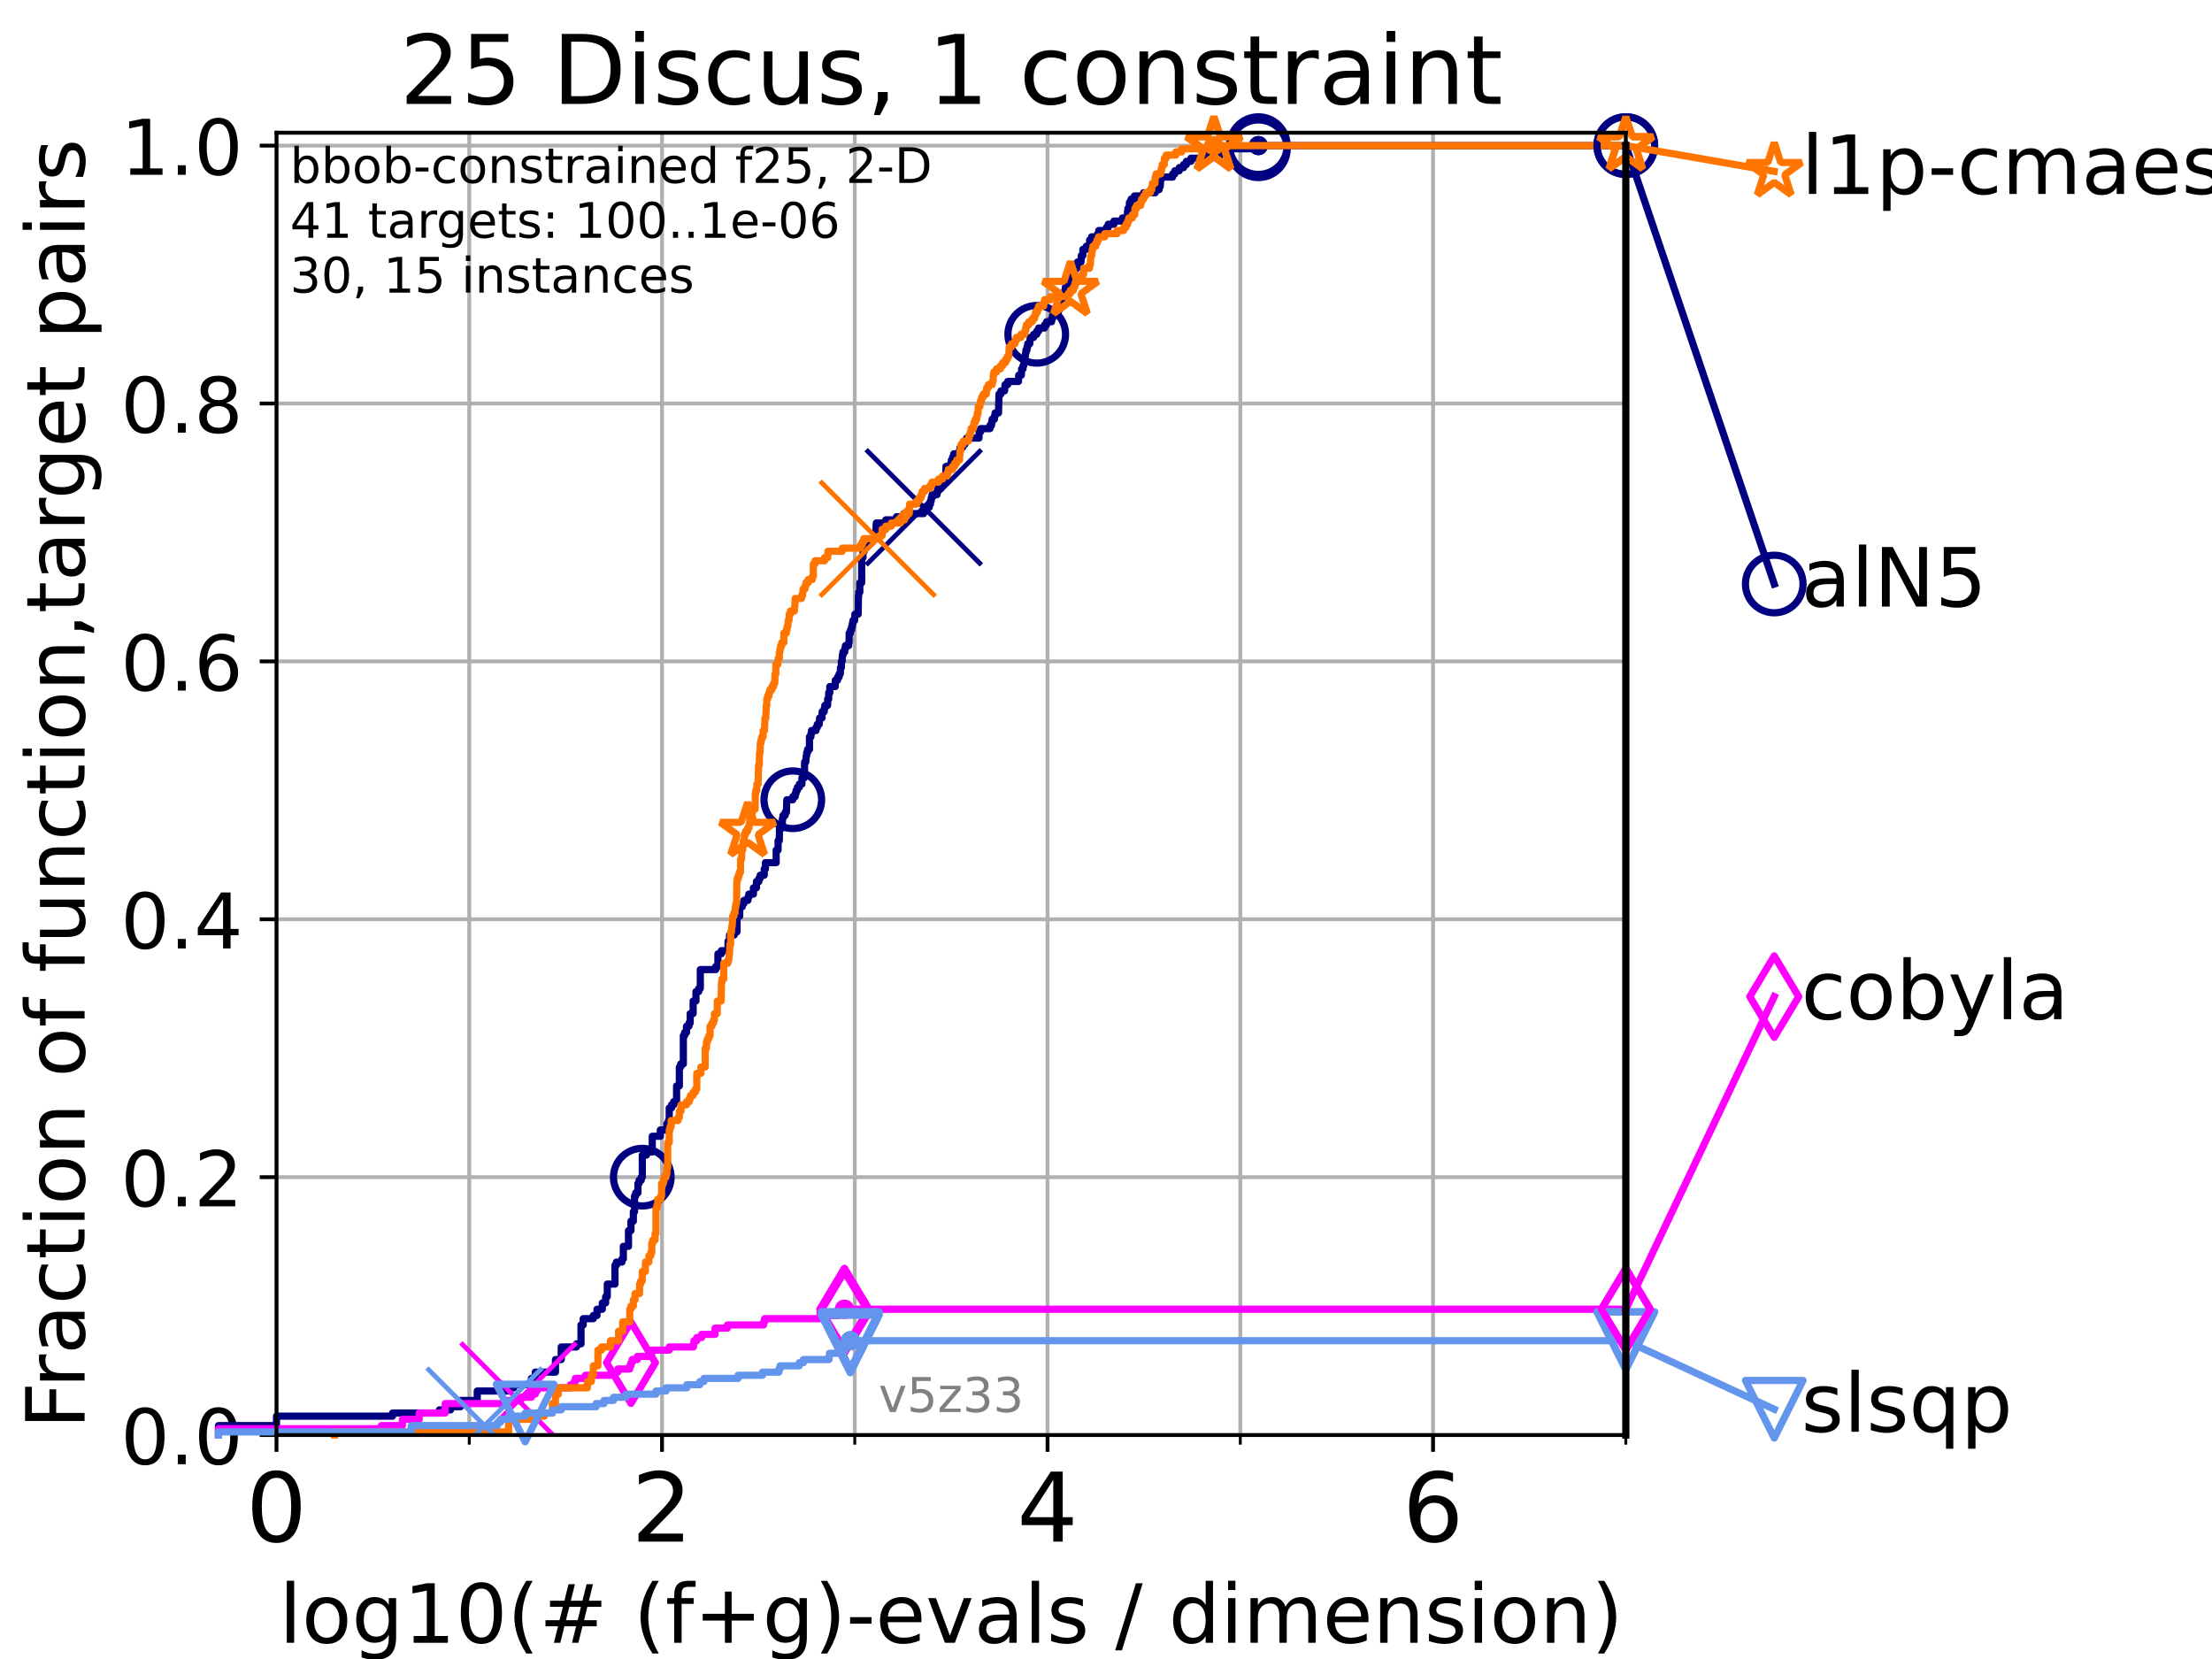 <?xml version="1.0" encoding="utf-8" standalone="no"?>
<!DOCTYPE svg PUBLIC "-//W3C//DTD SVG 1.1//EN"
  "http://www.w3.org/Graphics/SVG/1.1/DTD/svg11.dtd">
<!-- Created with matplotlib (https://matplotlib.org/) -->
<svg height="345.6pt" version="1.1" viewBox="0 0 460.8 345.6" width="460.8pt" xmlns="http://www.w3.org/2000/svg" xmlns:xlink="http://www.w3.org/1999/xlink">
 <defs>
  <style type="text/css">*{stroke-linecap:butt;stroke-linejoin:round;}</style>
 </defs>
 <g id="figure_1">
  <g id="patch_1">
   <path d="M 0 345.6 
L 460.8 345.6 
L 460.8 0 
L 0 0 
z
" style="fill:#ffffff;"/>
  </g>
  <g id="axes_1">
   <g id="patch_2">
    <path d="M 57.6 298.944 
L 338.688 298.944 
L 338.688 27.648 
L 57.6 27.648 
z
" style="fill:#ffffff;"/>
   </g>
   <g id="matplotlib.axis_1">
    <g id="xtick_1">
     <g id="line2d_1">
      <path clip-path="url(#pdcdb3296bb)" d="M 57.6 298.944 
L 57.6 27.648 
" style="fill:none;stroke:#b0b0b0;stroke-linecap:square;stroke-width:0.8;"/>
     </g>
     <g id="line2d_2">
      <defs>
       <path d="M 0 0 
L 0 3.5 
" id="m708bed18f0" style="stroke:#000000;stroke-width:0.8;"/>
      </defs>
      <g>
       <use style="stroke:#000000;stroke-width:0.8;" x="57.6" xlink:href="#m708bed18f0" y="298.944"/>
      </g>
     </g>
     <g id="text_1">
      <!-- 0 -->
      <g transform="translate(51.237 321.141)scale(0.2 -0.2)">
       <defs>
        <path d="M 31.781 66.406 
Q 24.172 66.406 20.328 58.906 
Q 16.5 51.422 16.5 36.375 
Q 16.5 21.391 20.328 13.891 
Q 24.172 6.391 31.781 6.391 
Q 39.453 6.391 43.281 13.891 
Q 47.125 21.391 47.125 36.375 
Q 47.125 51.422 43.281 58.906 
Q 39.453 66.406 31.781 66.406 
z
M 31.781 74.219 
Q 44.047 74.219 50.516 64.516 
Q 56.984 54.828 56.984 36.375 
Q 56.984 17.969 50.516 8.266 
Q 44.047 -1.422 31.781 -1.422 
Q 19.531 -1.422 13.062 8.266 
Q 6.594 17.969 6.594 36.375 
Q 6.594 54.828 13.062 64.516 
Q 19.531 74.219 31.781 74.219 
z
" id="DejaVuSans-48"/>
       </defs>
       <use xlink:href="#DejaVuSans-48"/>
      </g>
     </g>
    </g>
    <g id="xtick_2">
     <g id="line2d_3">
      <path clip-path="url(#pdcdb3296bb)" d="M 137.911 298.944 
L 137.911 27.648 
" style="fill:none;stroke:#b0b0b0;stroke-linecap:square;stroke-width:0.8;"/>
     </g>
     <g id="line2d_4">
      <g>
       <use style="stroke:#000000;stroke-width:0.8;" x="137.911" xlink:href="#m708bed18f0" y="298.944"/>
      </g>
     </g>
     <g id="text_2">
      <!-- 2 -->
      <g transform="translate(131.548 321.141)scale(0.2 -0.2)">
       <defs>
        <path d="M 19.188 8.297 
L 53.609 8.297 
L 53.609 0 
L 7.328 0 
L 7.328 8.297 
Q 12.938 14.109 22.625 23.891 
Q 32.328 33.688 34.812 36.531 
Q 39.547 41.844 41.422 45.531 
Q 43.312 49.219 43.312 52.781 
Q 43.312 58.594 39.234 62.25 
Q 35.156 65.922 28.609 65.922 
Q 23.969 65.922 18.812 64.312 
Q 13.672 62.703 7.812 59.422 
L 7.812 69.391 
Q 13.766 71.781 18.938 73 
Q 24.125 74.219 28.422 74.219 
Q 39.75 74.219 46.484 68.547 
Q 53.219 62.891 53.219 53.422 
Q 53.219 48.922 51.531 44.891 
Q 49.859 40.875 45.406 35.406 
Q 44.188 33.984 37.641 27.219 
Q 31.109 20.453 19.188 8.297 
z
" id="DejaVuSans-50"/>
       </defs>
       <use xlink:href="#DejaVuSans-50"/>
      </g>
     </g>
    </g>
    <g id="xtick_3">
     <g id="line2d_5">
      <path clip-path="url(#pdcdb3296bb)" d="M 218.222 298.944 
L 218.222 27.648 
" style="fill:none;stroke:#b0b0b0;stroke-linecap:square;stroke-width:0.8;"/>
     </g>
     <g id="line2d_6">
      <g>
       <use style="stroke:#000000;stroke-width:0.8;" x="218.222" xlink:href="#m708bed18f0" y="298.944"/>
      </g>
     </g>
     <g id="text_3">
      <!-- 4 -->
      <g transform="translate(211.859 321.141)scale(0.2 -0.2)">
       <defs>
        <path d="M 37.797 64.312 
L 12.891 25.391 
L 37.797 25.391 
z
M 35.203 72.906 
L 47.609 72.906 
L 47.609 25.391 
L 58.016 25.391 
L 58.016 17.188 
L 47.609 17.188 
L 47.609 0 
L 37.797 0 
L 37.797 17.188 
L 4.891 17.188 
L 4.891 26.703 
z
" id="DejaVuSans-52"/>
       </defs>
       <use xlink:href="#DejaVuSans-52"/>
      </g>
     </g>
    </g>
    <g id="xtick_4">
     <g id="line2d_7">
      <path clip-path="url(#pdcdb3296bb)" d="M 298.533 298.944 
L 298.533 27.648 
" style="fill:none;stroke:#b0b0b0;stroke-linecap:square;stroke-width:0.8;"/>
     </g>
     <g id="line2d_8">
      <g>
       <use style="stroke:#000000;stroke-width:0.8;" x="298.533" xlink:href="#m708bed18f0" y="298.944"/>
      </g>
     </g>
     <g id="text_4">
      <!-- 6 -->
      <g transform="translate(292.17 321.141)scale(0.2 -0.2)">
       <defs>
        <path d="M 33.016 40.375 
Q 26.375 40.375 22.484 35.828 
Q 18.609 31.297 18.609 23.391 
Q 18.609 15.531 22.484 10.953 
Q 26.375 6.391 33.016 6.391 
Q 39.656 6.391 43.531 10.953 
Q 47.406 15.531 47.406 23.391 
Q 47.406 31.297 43.531 35.828 
Q 39.656 40.375 33.016 40.375 
z
M 52.594 71.297 
L 52.594 62.312 
Q 48.875 64.062 45.094 64.984 
Q 41.312 65.922 37.594 65.922 
Q 27.828 65.922 22.672 59.328 
Q 17.531 52.734 16.797 39.406 
Q 19.672 43.656 24.016 45.922 
Q 28.375 48.188 33.594 48.188 
Q 44.578 48.188 50.953 41.516 
Q 57.328 34.859 57.328 23.391 
Q 57.328 12.156 50.688 5.359 
Q 44.047 -1.422 33.016 -1.422 
Q 20.359 -1.422 13.672 8.266 
Q 6.984 17.969 6.984 36.375 
Q 6.984 53.656 15.188 63.938 
Q 23.391 74.219 37.203 74.219 
Q 40.922 74.219 44.703 73.484 
Q 48.484 72.75 52.594 71.297 
z
" id="DejaVuSans-54"/>
       </defs>
       <use xlink:href="#DejaVuSans-54"/>
      </g>
     </g>
    </g>
    <g id="xtick_5">
     <g id="line2d_9">
      <path clip-path="url(#pdcdb3296bb)" d="M 97.755 298.944 
L 97.755 27.648 
" style="fill:none;stroke:#b0b0b0;stroke-linecap:square;stroke-width:0.8;"/>
     </g>
     <g id="line2d_10">
      <defs>
       <path d="M 0 0 
L 0 2 
" id="m65fc7ca879" style="stroke:#000000;stroke-width:0.6;"/>
      </defs>
      <g>
       <use style="stroke:#000000;stroke-width:0.6;" x="97.755" xlink:href="#m65fc7ca879" y="298.944"/>
      </g>
     </g>
    </g>
    <g id="xtick_6">
     <g id="line2d_11">
      <path clip-path="url(#pdcdb3296bb)" d="M 178.066 298.944 
L 178.066 27.648 
" style="fill:none;stroke:#b0b0b0;stroke-linecap:square;stroke-width:0.8;"/>
     </g>
     <g id="line2d_12">
      <g>
       <use style="stroke:#000000;stroke-width:0.6;" x="178.066" xlink:href="#m65fc7ca879" y="298.944"/>
      </g>
     </g>
    </g>
    <g id="xtick_7">
     <g id="line2d_13">
      <path clip-path="url(#pdcdb3296bb)" d="M 258.377 298.944 
L 258.377 27.648 
" style="fill:none;stroke:#b0b0b0;stroke-linecap:square;stroke-width:0.8;"/>
     </g>
     <g id="line2d_14">
      <g>
       <use style="stroke:#000000;stroke-width:0.6;" x="258.377" xlink:href="#m65fc7ca879" y="298.944"/>
      </g>
     </g>
    </g>
    <g id="xtick_8">
     <g id="line2d_15">
      <path clip-path="url(#pdcdb3296bb)" d="M 338.688 298.944 
L 338.688 27.648 
" style="fill:none;stroke:#b0b0b0;stroke-linecap:square;stroke-width:0.8;"/>
     </g>
     <g id="line2d_16">
      <g>
       <use style="stroke:#000000;stroke-width:0.6;" x="338.688" xlink:href="#m65fc7ca879" y="298.944"/>
      </g>
     </g>
    </g>
    <g id="text_5">
     <!-- log10(# (f+g)-evals / dimension) -->
     <g transform="translate(58.145 342.218)scale(0.17 -0.17)">
      <defs>
       <path d="M 9.422 75.984 
L 18.406 75.984 
L 18.406 0 
L 9.422 0 
z
" id="DejaVuSans-108"/>
       <path d="M 30.609 48.391 
Q 23.391 48.391 19.188 42.75 
Q 14.984 37.109 14.984 27.297 
Q 14.984 17.484 19.156 11.844 
Q 23.344 6.203 30.609 6.203 
Q 37.797 6.203 41.984 11.859 
Q 46.188 17.531 46.188 27.297 
Q 46.188 37.016 41.984 42.703 
Q 37.797 48.391 30.609 48.391 
z
M 30.609 56 
Q 42.328 56 49.016 48.375 
Q 55.719 40.766 55.719 27.297 
Q 55.719 13.875 49.016 6.219 
Q 42.328 -1.422 30.609 -1.422 
Q 18.844 -1.422 12.172 6.219 
Q 5.516 13.875 5.516 27.297 
Q 5.516 40.766 12.172 48.375 
Q 18.844 56 30.609 56 
z
" id="DejaVuSans-111"/>
       <path d="M 45.406 27.984 
Q 45.406 37.75 41.375 43.109 
Q 37.359 48.484 30.078 48.484 
Q 22.859 48.484 18.828 43.109 
Q 14.797 37.75 14.797 27.984 
Q 14.797 18.266 18.828 12.891 
Q 22.859 7.516 30.078 7.516 
Q 37.359 7.516 41.375 12.891 
Q 45.406 18.266 45.406 27.984 
z
M 54.391 6.781 
Q 54.391 -7.172 48.188 -13.984 
Q 42 -20.797 29.203 -20.797 
Q 24.469 -20.797 20.266 -20.094 
Q 16.062 -19.391 12.109 -17.922 
L 12.109 -9.188 
Q 16.062 -11.328 19.922 -12.344 
Q 23.781 -13.375 27.781 -13.375 
Q 36.625 -13.375 41.016 -8.766 
Q 45.406 -4.156 45.406 5.172 
L 45.406 9.625 
Q 42.625 4.781 38.281 2.391 
Q 33.938 0 27.875 0 
Q 17.828 0 11.672 7.656 
Q 5.516 15.328 5.516 27.984 
Q 5.516 40.672 11.672 48.328 
Q 17.828 56 27.875 56 
Q 33.938 56 38.281 53.609 
Q 42.625 51.219 45.406 46.391 
L 45.406 54.688 
L 54.391 54.688 
z
" id="DejaVuSans-103"/>
       <path d="M 12.406 8.297 
L 28.516 8.297 
L 28.516 63.922 
L 10.984 60.406 
L 10.984 69.391 
L 28.422 72.906 
L 38.281 72.906 
L 38.281 8.297 
L 54.391 8.297 
L 54.391 0 
L 12.406 0 
z
" id="DejaVuSans-49"/>
       <path d="M 31 75.875 
Q 24.469 64.656 21.281 53.656 
Q 18.109 42.672 18.109 31.391 
Q 18.109 20.125 21.312 9.062 
Q 24.516 -2 31 -13.188 
L 23.188 -13.188 
Q 15.875 -1.703 12.234 9.375 
Q 8.594 20.453 8.594 31.391 
Q 8.594 42.281 12.203 53.312 
Q 15.828 64.359 23.188 75.875 
z
" id="DejaVuSans-40"/>
       <path d="M 51.125 44 
L 36.922 44 
L 32.812 27.688 
L 47.125 27.688 
z
M 43.797 71.781 
L 38.719 51.516 
L 52.984 51.516 
L 58.109 71.781 
L 65.922 71.781 
L 60.891 51.516 
L 76.125 51.516 
L 76.125 44 
L 58.984 44 
L 54.984 27.688 
L 70.516 27.688 
L 70.516 20.219 
L 53.078 20.219 
L 48 0 
L 40.188 0 
L 45.219 20.219 
L 30.906 20.219 
L 25.875 0 
L 18.016 0 
L 23.094 20.219 
L 7.719 20.219 
L 7.719 27.688 
L 24.906 27.688 
L 29 44 
L 13.281 44 
L 13.281 51.516 
L 30.906 51.516 
L 35.891 71.781 
z
" id="DejaVuSans-35"/>
       <path id="DejaVuSans-32"/>
       <path d="M 37.109 75.984 
L 37.109 68.5 
L 28.516 68.5 
Q 23.688 68.5 21.797 66.547 
Q 19.922 64.594 19.922 59.516 
L 19.922 54.688 
L 34.719 54.688 
L 34.719 47.703 
L 19.922 47.703 
L 19.922 0 
L 10.891 0 
L 10.891 47.703 
L 2.297 47.703 
L 2.297 54.688 
L 10.891 54.688 
L 10.891 58.5 
Q 10.891 67.625 15.141 71.797 
Q 19.391 75.984 28.609 75.984 
z
" id="DejaVuSans-102"/>
       <path d="M 46 62.703 
L 46 35.5 
L 73.188 35.5 
L 73.188 27.203 
L 46 27.203 
L 46 0 
L 37.797 0 
L 37.797 27.203 
L 10.594 27.203 
L 10.594 35.5 
L 37.797 35.5 
L 37.797 62.703 
z
" id="DejaVuSans-43"/>
       <path d="M 8.016 75.875 
L 15.828 75.875 
Q 23.141 64.359 26.781 53.312 
Q 30.422 42.281 30.422 31.391 
Q 30.422 20.453 26.781 9.375 
Q 23.141 -1.703 15.828 -13.188 
L 8.016 -13.188 
Q 14.5 -2 17.703 9.062 
Q 20.906 20.125 20.906 31.391 
Q 20.906 42.672 17.703 53.656 
Q 14.5 64.656 8.016 75.875 
z
" id="DejaVuSans-41"/>
       <path d="M 4.891 31.391 
L 31.203 31.391 
L 31.203 23.391 
L 4.891 23.391 
z
" id="DejaVuSans-45"/>
       <path d="M 56.203 29.594 
L 56.203 25.203 
L 14.891 25.203 
Q 15.484 15.922 20.484 11.062 
Q 25.484 6.203 34.422 6.203 
Q 39.594 6.203 44.453 7.469 
Q 49.312 8.734 54.109 11.281 
L 54.109 2.781 
Q 49.266 0.734 44.188 -0.344 
Q 39.109 -1.422 33.891 -1.422 
Q 20.797 -1.422 13.156 6.188 
Q 5.516 13.812 5.516 26.812 
Q 5.516 40.234 12.766 48.109 
Q 20.016 56 32.328 56 
Q 43.359 56 49.781 48.891 
Q 56.203 41.797 56.203 29.594 
z
M 47.219 32.234 
Q 47.125 39.594 43.094 43.984 
Q 39.062 48.391 32.422 48.391 
Q 24.906 48.391 20.391 44.141 
Q 15.875 39.891 15.188 32.172 
z
" id="DejaVuSans-101"/>
       <path d="M 2.984 54.688 
L 12.5 54.688 
L 29.594 8.797 
L 46.688 54.688 
L 56.203 54.688 
L 35.688 0 
L 23.484 0 
z
" id="DejaVuSans-118"/>
       <path d="M 34.281 27.484 
Q 23.391 27.484 19.188 25 
Q 14.984 22.516 14.984 16.5 
Q 14.984 11.719 18.141 8.906 
Q 21.297 6.109 26.703 6.109 
Q 34.188 6.109 38.703 11.406 
Q 43.219 16.703 43.219 25.484 
L 43.219 27.484 
z
M 52.203 31.203 
L 52.203 0 
L 43.219 0 
L 43.219 8.297 
Q 40.141 3.328 35.547 0.953 
Q 30.953 -1.422 24.312 -1.422 
Q 15.922 -1.422 10.953 3.297 
Q 6 8.016 6 15.922 
Q 6 25.141 12.172 29.828 
Q 18.359 34.516 30.609 34.516 
L 43.219 34.516 
L 43.219 35.406 
Q 43.219 41.609 39.141 45 
Q 35.062 48.391 27.688 48.391 
Q 23 48.391 18.547 47.266 
Q 14.109 46.141 10.016 43.891 
L 10.016 52.203 
Q 14.938 54.109 19.578 55.047 
Q 24.219 56 28.609 56 
Q 40.484 56 46.344 49.844 
Q 52.203 43.703 52.203 31.203 
z
" id="DejaVuSans-97"/>
       <path d="M 44.281 53.078 
L 44.281 44.578 
Q 40.484 46.531 36.375 47.5 
Q 32.281 48.484 27.875 48.484 
Q 21.188 48.484 17.844 46.438 
Q 14.5 44.391 14.5 40.281 
Q 14.5 37.156 16.891 35.375 
Q 19.281 33.594 26.516 31.984 
L 29.594 31.297 
Q 39.156 29.25 43.188 25.516 
Q 47.219 21.781 47.219 15.094 
Q 47.219 7.469 41.188 3.016 
Q 35.156 -1.422 24.609 -1.422 
Q 20.219 -1.422 15.453 -0.562 
Q 10.688 0.297 5.422 2 
L 5.422 11.281 
Q 10.406 8.688 15.234 7.391 
Q 20.062 6.109 24.812 6.109 
Q 31.156 6.109 34.562 8.281 
Q 37.984 10.453 37.984 14.406 
Q 37.984 18.062 35.516 20.016 
Q 33.062 21.969 24.703 23.781 
L 21.578 24.516 
Q 13.234 26.266 9.516 29.906 
Q 5.812 33.547 5.812 39.891 
Q 5.812 47.609 11.281 51.797 
Q 16.75 56 26.812 56 
Q 31.781 56 36.172 55.266 
Q 40.578 54.547 44.281 53.078 
z
" id="DejaVuSans-115"/>
       <path d="M 25.391 72.906 
L 33.688 72.906 
L 8.297 -9.281 
L 0 -9.281 
z
" id="DejaVuSans-47"/>
       <path d="M 45.406 46.391 
L 45.406 75.984 
L 54.391 75.984 
L 54.391 0 
L 45.406 0 
L 45.406 8.203 
Q 42.578 3.328 38.25 0.953 
Q 33.938 -1.422 27.875 -1.422 
Q 17.969 -1.422 11.734 6.484 
Q 5.516 14.406 5.516 27.297 
Q 5.516 40.188 11.734 48.094 
Q 17.969 56 27.875 56 
Q 33.938 56 38.25 53.625 
Q 42.578 51.266 45.406 46.391 
z
M 14.797 27.297 
Q 14.797 17.391 18.875 11.75 
Q 22.953 6.109 30.078 6.109 
Q 37.203 6.109 41.297 11.75 
Q 45.406 17.391 45.406 27.297 
Q 45.406 37.203 41.297 42.844 
Q 37.203 48.484 30.078 48.484 
Q 22.953 48.484 18.875 42.844 
Q 14.797 37.203 14.797 27.297 
z
" id="DejaVuSans-100"/>
       <path d="M 9.422 54.688 
L 18.406 54.688 
L 18.406 0 
L 9.422 0 
z
M 9.422 75.984 
L 18.406 75.984 
L 18.406 64.594 
L 9.422 64.594 
z
" id="DejaVuSans-105"/>
       <path d="M 52 44.188 
Q 55.375 50.25 60.062 53.125 
Q 64.75 56 71.094 56 
Q 79.641 56 84.281 50.016 
Q 88.922 44.047 88.922 33.016 
L 88.922 0 
L 79.891 0 
L 79.891 32.719 
Q 79.891 40.578 77.094 44.375 
Q 74.312 48.188 68.609 48.188 
Q 61.625 48.188 57.562 43.547 
Q 53.516 38.922 53.516 30.906 
L 53.516 0 
L 44.484 0 
L 44.484 32.719 
Q 44.484 40.625 41.703 44.406 
Q 38.922 48.188 33.109 48.188 
Q 26.219 48.188 22.156 43.531 
Q 18.109 38.875 18.109 30.906 
L 18.109 0 
L 9.078 0 
L 9.078 54.688 
L 18.109 54.688 
L 18.109 46.188 
Q 21.188 51.219 25.484 53.609 
Q 29.781 56 35.688 56 
Q 41.656 56 45.828 52.969 
Q 50 49.953 52 44.188 
z
" id="DejaVuSans-109"/>
       <path d="M 54.891 33.016 
L 54.891 0 
L 45.906 0 
L 45.906 32.719 
Q 45.906 40.484 42.875 44.328 
Q 39.844 48.188 33.797 48.188 
Q 26.516 48.188 22.312 43.547 
Q 18.109 38.922 18.109 30.906 
L 18.109 0 
L 9.078 0 
L 9.078 54.688 
L 18.109 54.688 
L 18.109 46.188 
Q 21.344 51.125 25.703 53.562 
Q 30.078 56 35.797 56 
Q 45.219 56 50.047 50.172 
Q 54.891 44.344 54.891 33.016 
z
" id="DejaVuSans-110"/>
      </defs>
      <use xlink:href="#DejaVuSans-108"/>
      <use x="27.783" xlink:href="#DejaVuSans-111"/>
      <use x="88.965" xlink:href="#DejaVuSans-103"/>
      <use x="152.441" xlink:href="#DejaVuSans-49"/>
      <use x="216.064" xlink:href="#DejaVuSans-48"/>
      <use x="279.688" xlink:href="#DejaVuSans-40"/>
      <use x="318.701" xlink:href="#DejaVuSans-35"/>
      <use x="402.49" xlink:href="#DejaVuSans-32"/>
      <use x="434.277" xlink:href="#DejaVuSans-40"/>
      <use x="473.291" xlink:href="#DejaVuSans-102"/>
      <use x="508.496" xlink:href="#DejaVuSans-43"/>
      <use x="592.285" xlink:href="#DejaVuSans-103"/>
      <use x="655.762" xlink:href="#DejaVuSans-41"/>
      <use x="694.775" xlink:href="#DejaVuSans-45"/>
      <use x="730.859" xlink:href="#DejaVuSans-101"/>
      <use x="792.383" xlink:href="#DejaVuSans-118"/>
      <use x="851.562" xlink:href="#DejaVuSans-97"/>
      <use x="912.842" xlink:href="#DejaVuSans-108"/>
      <use x="940.625" xlink:href="#DejaVuSans-115"/>
      <use x="992.725" xlink:href="#DejaVuSans-32"/>
      <use x="1024.512" xlink:href="#DejaVuSans-47"/>
      <use x="1058.203" xlink:href="#DejaVuSans-32"/>
      <use x="1089.99" xlink:href="#DejaVuSans-100"/>
      <use x="1153.467" xlink:href="#DejaVuSans-105"/>
      <use x="1181.25" xlink:href="#DejaVuSans-109"/>
      <use x="1278.662" xlink:href="#DejaVuSans-101"/>
      <use x="1340.186" xlink:href="#DejaVuSans-110"/>
      <use x="1403.564" xlink:href="#DejaVuSans-115"/>
      <use x="1455.664" xlink:href="#DejaVuSans-105"/>
      <use x="1483.447" xlink:href="#DejaVuSans-111"/>
      <use x="1544.629" xlink:href="#DejaVuSans-110"/>
      <use x="1608.008" xlink:href="#DejaVuSans-41"/>
     </g>
    </g>
   </g>
   <g id="matplotlib.axis_2">
    <g id="ytick_1">
     <g id="line2d_17">
      <path clip-path="url(#pdcdb3296bb)" d="M 57.6 298.944 
L 338.688 298.944 
" style="fill:none;stroke:#b0b0b0;stroke-linecap:square;stroke-width:0.8;"/>
     </g>
     <g id="line2d_18">
      <defs>
       <path d="M 0 0 
L -3.5 0 
" id="mf40d57a7f7" style="stroke:#000000;stroke-width:0.8;"/>
      </defs>
      <g>
       <use style="stroke:#000000;stroke-width:0.8;" x="57.6" xlink:href="#mf40d57a7f7" y="298.944"/>
      </g>
     </g>
     <g id="text_6">
      <!-- 0.0 -->
      <g transform="translate(25.155 305.023)scale(0.16 -0.16)">
       <defs>
        <path d="M 10.688 12.406 
L 21 12.406 
L 21 0 
L 10.688 0 
z
" id="DejaVuSans-46"/>
       </defs>
       <use xlink:href="#DejaVuSans-48"/>
       <use x="63.623" xlink:href="#DejaVuSans-46"/>
       <use x="95.41" xlink:href="#DejaVuSans-48"/>
      </g>
     </g>
    </g>
    <g id="ytick_2">
     <g id="line2d_19">
      <path clip-path="url(#pdcdb3296bb)" d="M 57.6 245.222 
L 338.688 245.222 
" style="fill:none;stroke:#b0b0b0;stroke-linecap:square;stroke-width:0.8;"/>
     </g>
     <g id="line2d_20">
      <g>
       <use style="stroke:#000000;stroke-width:0.8;" x="57.6" xlink:href="#mf40d57a7f7" y="245.222"/>
      </g>
     </g>
     <g id="text_7">
      <!-- 0.2 -->
      <g transform="translate(25.155 251.301)scale(0.16 -0.16)">
       <use xlink:href="#DejaVuSans-48"/>
       <use x="63.623" xlink:href="#DejaVuSans-46"/>
       <use x="95.41" xlink:href="#DejaVuSans-50"/>
      </g>
     </g>
    </g>
    <g id="ytick_3">
     <g id="line2d_21">
      <path clip-path="url(#pdcdb3296bb)" d="M 57.6 191.5 
L 338.688 191.5 
" style="fill:none;stroke:#b0b0b0;stroke-linecap:square;stroke-width:0.8;"/>
     </g>
     <g id="line2d_22">
      <g>
       <use style="stroke:#000000;stroke-width:0.8;" x="57.6" xlink:href="#mf40d57a7f7" y="191.5"/>
      </g>
     </g>
     <g id="text_8">
      <!-- 0.4 -->
      <g transform="translate(25.155 197.579)scale(0.16 -0.16)">
       <use xlink:href="#DejaVuSans-48"/>
       <use x="63.623" xlink:href="#DejaVuSans-46"/>
       <use x="95.41" xlink:href="#DejaVuSans-52"/>
      </g>
     </g>
    </g>
    <g id="ytick_4">
     <g id="line2d_23">
      <path clip-path="url(#pdcdb3296bb)" d="M 57.6 137.778 
L 338.688 137.778 
" style="fill:none;stroke:#b0b0b0;stroke-linecap:square;stroke-width:0.8;"/>
     </g>
     <g id="line2d_24">
      <g>
       <use style="stroke:#000000;stroke-width:0.8;" x="57.6" xlink:href="#mf40d57a7f7" y="137.778"/>
      </g>
     </g>
     <g id="text_9">
      <!-- 0.6 -->
      <g transform="translate(25.155 143.857)scale(0.16 -0.16)">
       <use xlink:href="#DejaVuSans-48"/>
       <use x="63.623" xlink:href="#DejaVuSans-46"/>
       <use x="95.41" xlink:href="#DejaVuSans-54"/>
      </g>
     </g>
    </g>
    <g id="ytick_5">
     <g id="line2d_25">
      <path clip-path="url(#pdcdb3296bb)" d="M 57.6 84.056 
L 338.688 84.056 
" style="fill:none;stroke:#b0b0b0;stroke-linecap:square;stroke-width:0.8;"/>
     </g>
     <g id="line2d_26">
      <g>
       <use style="stroke:#000000;stroke-width:0.8;" x="57.6" xlink:href="#mf40d57a7f7" y="84.056"/>
      </g>
     </g>
     <g id="text_10">
      <!-- 0.8 -->
      <g transform="translate(25.155 90.135)scale(0.16 -0.16)">
       <defs>
        <path d="M 31.781 34.625 
Q 24.75 34.625 20.719 30.859 
Q 16.703 27.094 16.703 20.516 
Q 16.703 13.922 20.719 10.156 
Q 24.75 6.391 31.781 6.391 
Q 38.812 6.391 42.859 10.172 
Q 46.922 13.969 46.922 20.516 
Q 46.922 27.094 42.891 30.859 
Q 38.875 34.625 31.781 34.625 
z
M 21.922 38.812 
Q 15.578 40.375 12.031 44.719 
Q 8.5 49.078 8.5 55.328 
Q 8.5 64.062 14.719 69.141 
Q 20.953 74.219 31.781 74.219 
Q 42.672 74.219 48.875 69.141 
Q 55.078 64.062 55.078 55.328 
Q 55.078 49.078 51.531 44.719 
Q 48 40.375 41.703 38.812 
Q 48.828 37.156 52.797 32.312 
Q 56.781 27.484 56.781 20.516 
Q 56.781 9.906 50.312 4.234 
Q 43.844 -1.422 31.781 -1.422 
Q 19.734 -1.422 13.25 4.234 
Q 6.781 9.906 6.781 20.516 
Q 6.781 27.484 10.781 32.312 
Q 14.797 37.156 21.922 38.812 
z
M 18.312 54.391 
Q 18.312 48.734 21.844 45.562 
Q 25.391 42.391 31.781 42.391 
Q 38.141 42.391 41.719 45.562 
Q 45.312 48.734 45.312 54.391 
Q 45.312 60.062 41.719 63.234 
Q 38.141 66.406 31.781 66.406 
Q 25.391 66.406 21.844 63.234 
Q 18.312 60.062 18.312 54.391 
z
" id="DejaVuSans-56"/>
       </defs>
       <use xlink:href="#DejaVuSans-48"/>
       <use x="63.623" xlink:href="#DejaVuSans-46"/>
       <use x="95.41" xlink:href="#DejaVuSans-56"/>
      </g>
     </g>
    </g>
    <g id="ytick_6">
     <g id="line2d_27">
      <path clip-path="url(#pdcdb3296bb)" d="M 57.6 30.334 
L 338.688 30.334 
" style="fill:none;stroke:#b0b0b0;stroke-linecap:square;stroke-width:0.8;"/>
     </g>
     <g id="line2d_28">
      <g>
       <use style="stroke:#000000;stroke-width:0.8;" x="57.6" xlink:href="#mf40d57a7f7" y="30.334"/>
      </g>
     </g>
     <g id="text_11">
      <!-- 1.0 -->
      <g transform="translate(25.155 36.413)scale(0.16 -0.16)">
       <use xlink:href="#DejaVuSans-49"/>
       <use x="63.623" xlink:href="#DejaVuSans-46"/>
       <use x="95.41" xlink:href="#DejaVuSans-48"/>
      </g>
     </g>
    </g>
    <g id="text_12">
     <!-- Fraction of function,target pairs -->
     <g transform="translate(17.62 297.681)rotate(-90)scale(0.17 -0.17)">
      <defs>
       <path d="M 9.812 72.906 
L 51.703 72.906 
L 51.703 64.594 
L 19.672 64.594 
L 19.672 43.109 
L 48.578 43.109 
L 48.578 34.812 
L 19.672 34.812 
L 19.672 0 
L 9.812 0 
z
" id="DejaVuSans-70"/>
       <path d="M 41.109 46.297 
Q 39.594 47.172 37.812 47.578 
Q 36.031 48 33.891 48 
Q 26.266 48 22.188 43.047 
Q 18.109 38.094 18.109 28.812 
L 18.109 0 
L 9.078 0 
L 9.078 54.688 
L 18.109 54.688 
L 18.109 46.188 
Q 20.953 51.172 25.484 53.578 
Q 30.031 56 36.531 56 
Q 37.453 56 38.578 55.875 
Q 39.703 55.766 41.062 55.516 
z
" id="DejaVuSans-114"/>
       <path d="M 48.781 52.594 
L 48.781 44.188 
Q 44.969 46.297 41.141 47.344 
Q 37.312 48.391 33.406 48.391 
Q 24.656 48.391 19.812 42.844 
Q 14.984 37.312 14.984 27.297 
Q 14.984 17.281 19.812 11.734 
Q 24.656 6.203 33.406 6.203 
Q 37.312 6.203 41.141 7.25 
Q 44.969 8.297 48.781 10.406 
L 48.781 2.094 
Q 45.016 0.344 40.984 -0.531 
Q 36.969 -1.422 32.422 -1.422 
Q 20.062 -1.422 12.781 6.344 
Q 5.516 14.109 5.516 27.297 
Q 5.516 40.672 12.859 48.328 
Q 20.219 56 33.016 56 
Q 37.156 56 41.109 55.141 
Q 45.062 54.297 48.781 52.594 
z
" id="DejaVuSans-99"/>
       <path d="M 18.312 70.219 
L 18.312 54.688 
L 36.812 54.688 
L 36.812 47.703 
L 18.312 47.703 
L 18.312 18.016 
Q 18.312 11.328 20.141 9.422 
Q 21.969 7.516 27.594 7.516 
L 36.812 7.516 
L 36.812 0 
L 27.594 0 
Q 17.188 0 13.234 3.875 
Q 9.281 7.766 9.281 18.016 
L 9.281 47.703 
L 2.688 47.703 
L 2.688 54.688 
L 9.281 54.688 
L 9.281 70.219 
z
" id="DejaVuSans-116"/>
       <path d="M 8.5 21.578 
L 8.5 54.688 
L 17.484 54.688 
L 17.484 21.922 
Q 17.484 14.156 20.5 10.266 
Q 23.531 6.391 29.594 6.391 
Q 36.859 6.391 41.078 11.031 
Q 45.312 15.672 45.312 23.688 
L 45.312 54.688 
L 54.297 54.688 
L 54.297 0 
L 45.312 0 
L 45.312 8.406 
Q 42.047 3.422 37.719 1 
Q 33.406 -1.422 27.688 -1.422 
Q 18.266 -1.422 13.375 4.438 
Q 8.5 10.297 8.5 21.578 
z
M 31.109 56 
z
" id="DejaVuSans-117"/>
       <path d="M 11.719 12.406 
L 22.016 12.406 
L 22.016 4 
L 14.016 -11.625 
L 7.719 -11.625 
L 11.719 4 
z
" id="DejaVuSans-44"/>
       <path d="M 18.109 8.203 
L 18.109 -20.797 
L 9.078 -20.797 
L 9.078 54.688 
L 18.109 54.688 
L 18.109 46.391 
Q 20.953 51.266 25.266 53.625 
Q 29.594 56 35.594 56 
Q 45.562 56 51.781 48.094 
Q 58.016 40.188 58.016 27.297 
Q 58.016 14.406 51.781 6.484 
Q 45.562 -1.422 35.594 -1.422 
Q 29.594 -1.422 25.266 0.953 
Q 20.953 3.328 18.109 8.203 
z
M 48.688 27.297 
Q 48.688 37.203 44.609 42.844 
Q 40.531 48.484 33.406 48.484 
Q 26.266 48.484 22.188 42.844 
Q 18.109 37.203 18.109 27.297 
Q 18.109 17.391 22.188 11.75 
Q 26.266 6.109 33.406 6.109 
Q 40.531 6.109 44.609 11.75 
Q 48.688 17.391 48.688 27.297 
z
" id="DejaVuSans-112"/>
      </defs>
      <use xlink:href="#DejaVuSans-70"/>
      <use x="50.27" xlink:href="#DejaVuSans-114"/>
      <use x="91.383" xlink:href="#DejaVuSans-97"/>
      <use x="152.662" xlink:href="#DejaVuSans-99"/>
      <use x="207.643" xlink:href="#DejaVuSans-116"/>
      <use x="246.852" xlink:href="#DejaVuSans-105"/>
      <use x="274.635" xlink:href="#DejaVuSans-111"/>
      <use x="335.816" xlink:href="#DejaVuSans-110"/>
      <use x="399.195" xlink:href="#DejaVuSans-32"/>
      <use x="430.982" xlink:href="#DejaVuSans-111"/>
      <use x="492.164" xlink:href="#DejaVuSans-102"/>
      <use x="527.369" xlink:href="#DejaVuSans-32"/>
      <use x="559.156" xlink:href="#DejaVuSans-102"/>
      <use x="594.361" xlink:href="#DejaVuSans-117"/>
      <use x="657.74" xlink:href="#DejaVuSans-110"/>
      <use x="721.119" xlink:href="#DejaVuSans-99"/>
      <use x="776.1" xlink:href="#DejaVuSans-116"/>
      <use x="815.309" xlink:href="#DejaVuSans-105"/>
      <use x="843.092" xlink:href="#DejaVuSans-111"/>
      <use x="904.273" xlink:href="#DejaVuSans-110"/>
      <use x="967.652" xlink:href="#DejaVuSans-44"/>
      <use x="999.439" xlink:href="#DejaVuSans-116"/>
      <use x="1038.648" xlink:href="#DejaVuSans-97"/>
      <use x="1099.928" xlink:href="#DejaVuSans-114"/>
      <use x="1139.291" xlink:href="#DejaVuSans-103"/>
      <use x="1202.768" xlink:href="#DejaVuSans-101"/>
      <use x="1264.291" xlink:href="#DejaVuSans-116"/>
      <use x="1303.5" xlink:href="#DejaVuSans-32"/>
      <use x="1335.287" xlink:href="#DejaVuSans-112"/>
      <use x="1398.764" xlink:href="#DejaVuSans-97"/>
      <use x="1460.043" xlink:href="#DejaVuSans-105"/>
      <use x="1487.826" xlink:href="#DejaVuSans-114"/>
      <use x="1528.939" xlink:href="#DejaVuSans-115"/>
     </g>
    </g>
   </g>
   <g id="line2d_29">
    <defs>
     <path d="M 0 1.5 
C 0.398 1.5 0.779 1.342 1.061 1.061 
C 1.342 0.779 1.5 0.398 1.5 0 
C 1.5 -0.398 1.342 -0.779 1.061 -1.061 
C 0.779 -1.342 0.398 -1.5 0 -1.5 
C -0.398 -1.5 -0.779 -1.342 -1.061 -1.061 
C -1.342 -0.779 -1.5 -0.398 -1.5 0 
C -1.5 0.398 -1.342 0.779 -1.061 1.061 
C -0.779 1.342 -0.398 1.5 0 1.5 
z
" id="m953dada451" style="stroke:#000080;"/>
    </defs>
    <g>
     <use style="fill:#000080;stroke:#000080;" x="262.141" xlink:href="#m953dada451" y="30.334"/>
     <use style="fill:#000080;stroke:#000080;" x="262.141" xlink:href="#m953dada451" y="30.334"/>
    </g>
   </g>
   <g id="line2d_30">
    <path d="M 45.512 298.944 
L 45.512 296.979 
L 57.6 296.979 
L 57.6 295.013 
L 81.776 295.013 
L 81.776 294.358 
L 91.535 294.358 
L 91.535 293.703 
L 93.864 293.703 
L 93.864 293.048 
L 95.918 293.048 
L 95.918 291.737 
L 99.418 291.737 
L 99.418 289.772 
L 105.952 289.772 
L 105.952 289.117 
L 107.009 289.117 
L 107.009 288.462 
L 110.694 288.462 
L 110.694 287.151 
L 111.506 287.151 
L 111.506 285.841 
L 115.711 285.841 
L 115.711 283.22 
L 116.914 283.22 
L 116.914 280.6 
L 120.094 280.6 
L 120.094 279.945 
L 121.037 279.945 
L 121.037 276.014 
L 121.49 276.014 
L 121.49 274.704 
L 123.594 274.704 
L 123.594 274.048 
L 124.369 274.048 
L 124.369 272.738 
L 125.471 272.738 
L 125.471 271.428 
L 126.168 271.428 
L 126.168 270.118 
L 126.507 270.118 
L 126.507 267.497 
L 128.108 267.497 
L 128.108 263.566 
L 128.411 263.566 
L 128.411 262.911 
L 129.574 262.911 
L 129.574 262.256 
L 129.853 262.256 
L 129.853 259.635 
L 130.927 259.635 
L 130.927 256.36 
L 131.44 256.36 
L 131.44 254.394 
L 131.938 254.394 
L 131.938 252.429 
L 132.182 252.429 
L 132.182 249.153 
L 132.423 249.153 
L 132.423 248.498 
L 132.894 248.498 
L 132.894 246.532 
L 133.125 246.532 
L 133.125 245.877 
L 133.578 245.877 
L 133.578 245.222 
L 133.8 245.222 
L 133.8 240.636 
L 134.661 240.636 
L 134.661 239.981 
L 135.879 239.981 
L 135.879 236.705 
L 137.559 236.705 
L 137.559 235.395 
L 138.927 235.395 
L 138.927 234.085 
L 139.253 234.085 
L 139.253 233.429 
L 139.414 233.429 
L 139.414 230.809 
L 139.887 230.809 
L 139.887 230.154 
L 140.348 230.154 
L 140.348 229.499 
L 140.944 229.499 
L 140.944 226.223 
L 141.521 226.223 
L 141.521 222.292 
L 141.802 222.292 
L 141.802 221.637 
L 142.352 221.637 
L 142.352 215.74 
L 142.62 215.74 
L 142.62 215.085 
L 143.015 215.085 
L 143.015 213.775 
L 143.528 213.775 
L 143.528 213.12 
L 143.779 213.12 
L 143.779 211.154 
L 144.391 211.154 
L 144.391 208.534 
L 144.982 208.534 
L 144.982 206.568 
L 145.554 206.568 
L 145.554 205.913 
L 145.888 205.913 
L 145.888 201.982 
L 149.104 201.982 
L 149.104 201.327 
L 149.557 201.327 
L 149.557 198.707 
L 150.258 198.707 
L 150.258 198.052 
L 151.661 198.052 
L 151.661 196.086 
L 151.975 196.086 
L 151.975 194.776 
L 152.959 194.776 
L 152.959 194.121 
L 153.538 194.121 
L 153.538 190.845 
L 154.098 190.845 
L 154.098 188.879 
L 154.641 188.879 
L 154.641 188.224 
L 154.972 188.224 
L 154.972 187.569 
L 155.804 187.569 
L 155.804 186.914 
L 155.991 186.914 
L 155.991 186.259 
L 156.953 186.259 
L 156.953 184.949 
L 157.585 184.949 
L 157.585 183.638 
L 158.086 183.638 
L 158.086 182.983 
L 158.358 182.983 
L 158.358 182.328 
L 159.201 182.328 
L 159.201 181.018 
L 159.457 181.018 
L 159.457 179.707 
L 161.69 179.707 
L 161.69 177.087 
L 162.087 177.087 
L 162.087 175.121 
L 162.346 175.121 
L 162.389 172.501 
L 162.979 172.501 
L 162.979 170.535 
L 163.103 170.535 
L 163.103 169.88 
L 163.55 169.88 
L 163.55 169.225 
L 163.828 169.225 
L 163.907 166.604 
L 165.157 166.604 
L 165.157 165.949 
L 165.662 165.949 
L 165.662 165.294 
L 165.838 165.294 
L 165.838 164.639 
L 166.117 164.639 
L 166.117 163.984 
L 166.528 163.984 
L 166.528 163.329 
L 167.06 163.329 
L 167.06 162.018 
L 167.577 162.018 
L 167.609 158.743 
L 167.861 158.743 
L 167.955 157.432 
L 168.048 157.432 
L 168.048 156.777 
L 168.233 156.777 
L 168.233 156.122 
L 168.627 156.122 
L 168.627 153.502 
L 168.924 153.502 
L 168.924 152.846 
L 169.041 152.846 
L 169.041 152.191 
L 169.981 152.191 
L 169.981 151.536 
L 170.256 151.536 
L 170.256 150.881 
L 170.661 150.881 
L 170.741 149.571 
L 171.238 149.571 
L 171.264 148.26 
L 171.696 148.26 
L 171.696 147.605 
L 171.821 147.605 
L 171.821 146.95 
L 172.41 146.95 
L 172.41 145.64 
L 172.626 145.64 
L 172.626 144.33 
L 172.862 144.33 
L 172.862 143.019 
L 174 143.019 
L 174 141.709 
L 174.477 141.709 
L 174.477 141.054 
L 174.796 141.054 
L 174.796 140.399 
L 175.046 140.399 
L 175.088 139.088 
L 175.273 139.088 
L 175.273 137.778 
L 175.436 137.778 
L 175.477 136.468 
L 175.598 136.468 
L 175.598 135.813 
L 175.975 135.813 
L 175.975 135.157 
L 176.112 135.157 
L 176.112 134.502 
L 176.782 134.502 
L 176.782 133.847 
L 176.894 133.847 
L 176.894 131.882 
L 177.172 131.882 
L 177.172 131.227 
L 177.409 131.227 
L 177.409 130.571 
L 177.553 130.571 
L 177.553 129.916 
L 177.678 129.916 
L 177.678 129.261 
L 178.031 129.261 
L 178.084 127.951 
L 178.767 127.951 
L 178.834 124.02 
L 178.884 124.02 
L 178.884 123.365 
L 179.115 123.365 
L 179.115 121.399 
L 179.505 121.399 
L 179.505 116.158 
L 179.776 116.158 
L 179.776 114.848 
L 180.043 114.848 
L 180.043 113.538 
L 180.938 113.538 
L 180.938 112.883 
L 181.304 112.883 
L 181.304 112.227 
L 182.289 112.227 
L 182.303 110.917 
L 182.439 110.917 
L 182.548 108.952 
L 184.522 108.952 
L 184.522 108.296 
L 186.768 108.296 
L 186.768 107.641 
L 188.297 107.641 
L 188.297 106.986 
L 192.416 106.986 
L 192.416 105.676 
L 193.579 105.676 
L 193.579 105.021 
L 193.828 105.021 
L 193.828 104.366 
L 193.99 104.366 
L 193.99 103.71 
L 194.157 103.71 
L 194.157 103.055 
L 195.196 103.055 
L 195.196 102.4 
L 195.33 102.4 
L 195.33 101.745 
L 196.01 101.745 
L 196.01 101.09 
L 196.199 101.09 
L 196.199 100.435 
L 196.652 100.435 
L 196.742 99.124 
L 197.009 99.124 
L 197.068 97.159 
L 198.043 97.159 
L 198.043 96.504 
L 198.187 96.504 
L 198.187 95.849 
L 198.454 95.849 
L 198.454 95.194 
L 198.68 95.194 
L 198.68 94.538 
L 199.856 94.538 
L 199.856 93.883 
L 200.008 93.883 
L 200.008 93.228 
L 200.535 93.228 
L 200.535 92.573 
L 201.012 92.573 
L 201.012 91.918 
L 201.366 91.918 
L 201.366 91.263 
L 203.936 91.263 
L 203.968 89.952 
L 204.283 89.952 
L 204.283 89.297 
L 206.219 89.297 
L 206.219 88.642 
L 206.546 88.642 
L 206.546 87.987 
L 206.675 87.987 
L 206.675 87.332 
L 207.153 87.332 
L 207.153 86.677 
L 207.302 86.677 
L 207.302 86.022 
L 208.01 86.022 
L 208.105 82.091 
L 208.504 82.091 
L 208.504 81.435 
L 209.273 81.435 
L 209.374 80.125 
L 209.91 80.125 
L 209.91 79.47 
L 212.163 79.47 
L 212.215 78.16 
L 212.768 78.16 
L 212.814 76.849 
L 213.11 76.849 
L 213.11 76.194 
L 213.259 76.194 
L 213.322 74.884 
L 213.534 74.884 
L 213.634 73.574 
L 213.719 73.574 
L 213.719 72.919 
L 213.949 72.919 
L 213.949 72.263 
L 214.087 72.263 
L 214.087 71.608 
L 214.518 71.608 
L 214.616 70.298 
L 215.318 70.298 
L 215.318 69.643 
L 215.971 69.643 
L 215.971 68.988 
L 216.371 68.988 
L 216.371 68.333 
L 217.609 68.333 
L 217.609 67.677 
L 218.024 67.677 
L 218.024 67.022 
L 219.068 67.022 
L 219.068 66.367 
L 219.267 66.367 
L 219.267 65.712 
L 219.912 65.712 
L 219.912 65.057 
L 220.462 65.057 
L 220.462 64.402 
L 220.828 64.402 
L 220.828 63.747 
L 220.995 63.747 
L 221.046 62.436 
L 221.269 62.436 
L 221.269 61.781 
L 221.651 61.781 
L 221.651 61.126 
L 221.811 61.126 
L 221.811 60.471 
L 221.942 60.471 
L 221.942 59.816 
L 222.178 59.816 
L 222.178 59.161 
L 222.454 59.161 
L 222.454 58.505 
L 222.604 58.505 
L 222.604 57.85 
L 222.935 57.85 
L 222.935 57.195 
L 223.134 57.195 
L 223.134 56.54 
L 223.88 56.54 
L 223.88 55.885 
L 224.388 55.885 
L 224.476 54.575 
L 225.204 54.575 
L 225.242 53.264 
L 225.57 53.264 
L 225.576 51.954 
L 226.302 51.954 
L 226.302 51.299 
L 226.983 51.299 
L 226.985 49.988 
L 227.404 49.988 
L 227.404 49.333 
L 228.671 49.333 
L 228.671 48.678 
L 228.897 48.678 
L 228.897 48.023 
L 230.495 48.023 
L 230.495 47.368 
L 230.866 47.368 
L 230.866 46.713 
L 232.051 46.713 
L 232.051 46.058 
L 233.827 46.058 
L 233.827 45.402 
L 234.843 45.402 
L 234.876 44.092 
L 234.954 44.092 
L 234.954 43.437 
L 235.23 43.437 
L 235.293 42.127 
L 235.631 42.127 
L 235.631 41.472 
L 236.32 41.472 
L 236.32 40.816 
L 238.215 40.816 
L 238.215 40.161 
L 240.652 40.161 
L 240.652 39.506 
L 241.461 39.506 
L 241.461 38.851 
L 241.699 38.851 
L 241.775 37.541 
L 241.842 37.541 
L 241.842 36.886 
L 244.281 36.886 
L 244.281 36.23 
L 244.734 36.23 
L 244.734 35.575 
L 245.66 35.575 
L 245.66 34.92 
L 246.57 34.92 
L 246.57 34.265 
L 247.153 34.265 
L 247.153 33.61 
L 248.095 33.61 
L 248.095 32.955 
L 251.535 32.955 
L 251.535 32.3 
L 254.385 32.3 
L 254.385 31.644 
L 255.891 31.644 
L 255.891 30.989 
L 262.141 30.989 
L 262.141 30.334 
L 338.688 30.334 
L 338.688 30.334 
" style="fill:none;stroke:#000080;stroke-linecap:square;stroke-width:1.5;"/>
   </g>
   <g id="line2d_31">
    <defs>
     <path d="M 0 6 
C 1.591 6 3.117 5.368 4.243 4.243 
C 5.368 3.117 6 1.591 6 0 
C 6 -1.591 5.368 -3.117 4.243 -4.243 
C 3.117 -5.368 1.591 -6 0 -6 
C -1.591 -6 -3.117 -5.368 -4.243 -4.243 
C -5.368 -3.117 -6 -1.591 -6 0 
C -6 1.591 -5.368 3.117 -4.243 4.243 
C -3.117 5.368 -1.591 6 0 6 
z
" id="m1d0194a3ec" style="stroke:#000080;stroke-width:1.5;"/>
    </defs>
    <g>
     <use style="fill-opacity:0;stroke:#000080;stroke-width:1.5;" x="133.8" xlink:href="#m1d0194a3ec" y="245.222"/>
     <use style="fill-opacity:0;stroke:#000080;stroke-width:1.5;" x="165.157" xlink:href="#m1d0194a3ec" y="166.604"/>
     <use style="fill-opacity:0;stroke:#000080;stroke-width:1.5;" x="215.971" xlink:href="#m1d0194a3ec" y="69.643"/>
     <use style="fill-opacity:0;stroke:#000080;stroke-width:1.5;" x="262.141" xlink:href="#m1d0194a3ec" y="30.989"/>
     <use style="fill-opacity:0;stroke:#000080;stroke-width:1.5;" x="262.141" xlink:href="#m1d0194a3ec" y="30.334"/>
     <use style="fill-opacity:0;stroke:#000080;stroke-width:1.5;" x="338.688" xlink:href="#m1d0194a3ec" y="30.334"/>
    </g>
   </g>
   <g id="line2d_32">
    <path style="fill:none;stroke:#000080;stroke-linecap:square;stroke-width:1.5;"/>
    <g/>
   </g>
   <g id="line2d_33">
    <path clip-path="url(#pdcdb3296bb)" d="M 192.435 105.676 
" style="fill:none;stroke:#000080;stroke-linecap:square;stroke-width:1.5;"/>
    <defs>
     <path d="M -12 12 
L 12 -12 
M -12 -12 
L 12 12 
" id="m0398eba68c" style="stroke:#000080;"/>
    </defs>
    <g clip-path="url(#pdcdb3296bb)">
     <use style="fill:#000080;stroke:#000080;" x="192.435" xlink:href="#m0398eba68c" y="105.676"/>
    </g>
   </g>
   <g id="line2d_34">
    <defs>
     <path d="M 0 1.5 
C 0.398 1.5 0.779 1.342 1.061 1.061 
C 1.342 0.779 1.5 0.398 1.5 0 
C 1.5 -0.398 1.342 -0.779 1.061 -1.061 
C 0.779 -1.342 0.398 -1.5 0 -1.5 
C -0.398 -1.5 -0.779 -1.342 -1.061 -1.061 
C -1.342 -0.779 -1.5 -0.398 -1.5 0 
C -1.5 0.398 -1.342 0.779 -1.061 1.061 
C -0.779 1.342 -0.398 1.5 0 1.5 
z
" id="mb724f50a84" style="stroke:#ff00ff;"/>
    </defs>
    <g>
     <use style="fill:#ff00ff;stroke:#ff00ff;" x="175.916" xlink:href="#mb724f50a84" y="272.738"/>
     <use style="fill:#ff00ff;stroke:#ff00ff;" x="175.916" xlink:href="#mb724f50a84" y="272.738"/>
    </g>
   </g>
   <g id="line2d_35">
    <path d="M 45.512 298.944 
L 45.512 297.634 
L 79.447 297.634 
L 79.447 296.979 
L 83.83 296.979 
L 83.83 295.668 
L 87.33 295.668 
L 87.33 294.358 
L 92.738 294.358 
L 92.738 292.393 
L 105.952 292.393 
L 105.952 291.737 
L 108.484 291.737 
L 108.484 291.082 
L 110.694 291.082 
L 110.694 290.427 
L 111.506 290.427 
L 111.506 289.772 
L 111.897 289.772 
L 111.897 289.117 
L 118.839 289.117 
L 118.839 288.462 
L 119.603 288.462 
L 119.603 287.807 
L 119.85 287.807 
L 119.85 287.151 
L 121.931 287.151 
L 121.931 286.496 
L 127.954 286.496 
L 127.954 285.841 
L 128.709 285.841 
L 128.709 285.186 
L 131.185 285.186 
L 131.185 284.531 
L 131.44 284.531 
L 131.44 283.876 
L 131.691 283.876 
L 131.691 283.22 
L 132.777 283.22 
L 132.777 282.565 
L 135.682 282.565 
L 135.682 281.91 
L 135.78 281.91 
L 135.78 281.255 
L 139.414 281.255 
L 139.414 280.6 
L 144.451 280.6 
L 144.451 279.945 
L 144.57 279.945 
L 144.57 279.29 
L 145.155 279.29 
L 145.155 278.634 
L 146.162 278.634 
L 146.162 277.979 
L 148.966 277.979 
L 148.966 276.669 
L 151.542 276.669 
L 151.542 276.014 
L 159.072 276.014 
L 159.072 275.359 
L 159.278 275.359 
L 159.278 274.704 
L 170.86 274.704 
L 170.86 274.048 
L 174.796 274.048 
L 174.796 273.393 
L 175.916 273.393 
L 175.916 272.738 
L 338.688 272.738 
" style="fill:none;stroke:#ff00ff;stroke-linecap:square;stroke-width:1.5;"/>
   </g>
   <g id="line2d_36">
    <defs>
     <path d="M -0 8.485 
L 5.091 0 
L 0 -8.485 
L -5.091 -0 
z
" id="mf299b3515b" style="stroke:#ff00ff;stroke-linejoin:miter;stroke-width:1.5;"/>
    </defs>
    <g>
     <use style="fill-opacity:0;stroke:#ff00ff;stroke-linejoin:miter;stroke-width:1.5;" x="131.44" xlink:href="#mf299b3515b" y="283.876"/>
     <use style="fill-opacity:0;stroke:#ff00ff;stroke-linejoin:miter;stroke-width:1.5;" x="175.916" xlink:href="#mf299b3515b" y="273.393"/>
     <use style="fill-opacity:0;stroke:#ff00ff;stroke-linejoin:miter;stroke-width:1.5;" x="175.916" xlink:href="#mf299b3515b" y="272.738"/>
     <use style="fill-opacity:0;stroke:#ff00ff;stroke-linejoin:miter;stroke-width:1.5;" x="175.916" xlink:href="#mf299b3515b" y="272.738"/>
     <use style="fill-opacity:0;stroke:#ff00ff;stroke-linejoin:miter;stroke-width:1.5;" x="338.688" xlink:href="#mf299b3515b" y="272.738"/>
    </g>
   </g>
   <g id="line2d_37">
    <path style="fill:none;stroke:#ff00ff;stroke-linecap:square;stroke-width:1.5;"/>
    <g/>
   </g>
   <g id="line2d_38">
    <path clip-path="url(#pdcdb3296bb)" d="M 108.006 291.737 
" style="fill:none;stroke:#ff00ff;stroke-linecap:square;stroke-width:1.5;"/>
    <defs>
     <path d="M -12 12 
L 12 -12 
M -12 -12 
L 12 12 
" id="md97c0ed70a" style="stroke:#ff00ff;"/>
    </defs>
    <g clip-path="url(#pdcdb3296bb)">
     <use style="fill:#ff00ff;stroke:#ff00ff;" x="108.006" xlink:href="#md97c0ed70a" y="291.737"/>
    </g>
   </g>
   <g id="line2d_39">
    <defs>
     <path d="M 0 1.5 
C 0.398 1.5 0.779 1.342 1.061 1.061 
C 1.342 0.779 1.5 0.398 1.5 0 
C 1.5 -0.398 1.342 -0.779 1.061 -1.061 
C 0.779 -1.342 0.398 -1.5 0 -1.5 
C -0.398 -1.5 -0.779 -1.342 -1.061 -1.061 
C -1.342 -0.779 -1.5 -0.398 -1.5 0 
C -1.5 0.398 -1.342 0.779 -1.061 1.061 
C -0.779 1.342 -0.398 1.5 0 1.5 
z
" id="mc131791e3a" style="stroke:#ff7500;"/>
    </defs>
    <g>
     <use style="fill:#ff7500;stroke:#ff7500;" x="252.878" xlink:href="#mc131791e3a" y="30.334"/>
     <use style="fill:#ff7500;stroke:#ff7500;" x="252.878" xlink:href="#mc131791e3a" y="30.334"/>
    </g>
   </g>
   <g id="line2d_40">
    <path d="M 69.688 298.944 
L 69.688 298.289 
L 105.952 298.289 
L 105.952 295.668 
L 110.274 295.668 
L 110.274 295.013 
L 113.383 295.013 
L 113.383 294.358 
L 115.077 294.358 
L 115.077 292.393 
L 115.711 292.393 
L 115.711 290.427 
L 116.323 290.427 
L 116.323 289.117 
L 122.362 289.117 
L 122.362 287.807 
L 123.193 287.807 
L 123.193 286.496 
L 123.594 286.496 
L 123.594 284.531 
L 124.557 284.531 
L 124.557 281.255 
L 125.292 281.255 
L 125.292 280.6 
L 127.165 280.6 
L 127.165 279.29 
L 128.856 279.29 
L 128.856 277.324 
L 129.714 277.324 
L 129.714 275.359 
L 131.185 275.359 
L 131.185 272.738 
L 131.44 272.738 
L 131.44 272.083 
L 131.938 272.083 
L 131.938 270.773 
L 132.303 270.773 
L 132.303 269.462 
L 133.239 269.462 
L 133.239 267.497 
L 133.466 267.497 
L 133.466 266.842 
L 133.8 266.842 
L 133.8 264.876 
L 134.45 264.876 
L 134.45 262.911 
L 135.179 262.911 
L 135.179 261.601 
L 135.582 261.601 
L 135.582 260.946 
L 135.78 260.946 
L 135.78 258.98 
L 135.976 258.98 
L 135.976 258.325 
L 136.457 258.325 
L 136.457 257.015 
L 136.645 257.015 
L 136.645 251.773 
L 136.832 251.773 
L 136.832 251.118 
L 137.016 251.118 
L 137.016 249.808 
L 137.647 249.808 
L 137.647 249.153 
L 137.823 249.153 
L 137.823 246.532 
L 138.171 246.532 
L 138.171 245.877 
L 138.341 245.877 
L 138.341 245.222 
L 138.762 245.222 
L 138.762 244.567 
L 138.927 244.567 
L 138.927 243.257 
L 139.091 243.257 
L 139.091 238.015 
L 139.414 238.015 
L 139.414 235.395 
L 139.573 235.395 
L 139.573 234.74 
L 139.809 234.74 
L 139.809 233.429 
L 141.235 233.429 
L 141.235 232.774 
L 141.521 232.774 
L 141.521 231.464 
L 141.872 231.464 
L 141.872 230.154 
L 143.015 230.154 
L 143.015 229.499 
L 143.591 229.499 
L 143.591 228.843 
L 143.841 228.843 
L 143.841 228.188 
L 144.391 228.188 
L 144.391 227.533 
L 144.865 227.533 
L 144.865 226.878 
L 145.155 226.878 
L 145.155 223.602 
L 145.998 223.602 
L 145.998 222.292 
L 146.906 222.292 
L 146.906 218.361 
L 147.165 218.361 
L 147.165 217.051 
L 147.369 217.051 
L 147.369 216.396 
L 147.67 216.396 
L 147.67 215.74 
L 147.918 215.74 
L 147.918 213.775 
L 148.306 213.775 
L 148.306 213.12 
L 148.639 213.12 
L 148.639 212.465 
L 148.827 212.465 
L 148.827 211.154 
L 149.423 211.154 
L 149.423 208.534 
L 150.215 208.534 
L 150.301 204.603 
L 150.387 204.603 
L 150.387 203.948 
L 150.766 203.948 
L 150.766 200.672 
L 151.621 200.672 
L 151.621 200.017 
L 151.819 200.017 
L 151.897 198.707 
L 151.975 198.707 
L 152.053 196.741 
L 152.207 196.741 
L 152.207 194.121 
L 152.398 194.121 
L 152.474 192.81 
L 152.55 192.81 
L 152.625 190.845 
L 152.885 190.845 
L 152.885 190.19 
L 153.106 190.19 
L 153.178 188.879 
L 153.287 188.879 
L 153.287 188.224 
L 153.431 188.224 
L 153.502 183.638 
L 153.574 183.638 
L 153.574 182.983 
L 153.82 182.983 
L 153.82 182.328 
L 154.029 182.328 
L 154.029 181.673 
L 154.27 181.673 
L 154.27 179.052 
L 154.473 179.052 
L 154.541 177.087 
L 154.708 177.087 
L 154.774 175.777 
L 154.841 175.777 
L 154.841 175.121 
L 155.07 175.121 
L 155.07 173.811 
L 155.329 173.811 
L 155.329 173.156 
L 155.742 173.156 
L 155.742 172.501 
L 156.022 172.501 
L 156.022 171.846 
L 156.145 171.846 
L 156.206 170.535 
L 156.297 170.535 
L 156.297 169.88 
L 156.418 169.88 
L 156.418 169.225 
L 156.747 169.225 
L 156.747 168.57 
L 157.301 168.57 
L 157.358 165.294 
L 157.444 165.294 
L 157.444 164.639 
L 157.67 164.639 
L 157.67 163.329 
L 157.921 163.329 
L 158.031 159.398 
L 158.168 159.398 
L 158.223 156.777 
L 158.331 156.777 
L 158.385 154.812 
L 158.519 154.812 
L 158.519 154.157 
L 158.679 154.157 
L 158.679 153.502 
L 158.968 153.502 
L 158.968 152.191 
L 159.253 152.191 
L 159.355 149.571 
L 159.532 149.571 
L 159.633 146.95 
L 159.733 146.95 
L 159.733 145.64 
L 159.907 145.64 
L 159.907 144.985 
L 160.177 144.985 
L 160.177 144.33 
L 160.37 144.33 
L 160.37 143.674 
L 160.798 143.674 
L 160.798 143.019 
L 161.146 143.019 
L 161.146 142.364 
L 161.398 142.364 
L 161.443 140.399 
L 161.623 140.399 
L 161.623 138.433 
L 162.021 138.433 
L 162.109 137.123 
L 162.346 137.123 
L 162.346 135.813 
L 162.475 135.813 
L 162.475 135.157 
L 162.623 135.157 
L 162.623 134.502 
L 162.854 134.502 
L 162.854 133.847 
L 163.287 133.847 
L 163.287 131.882 
L 163.808 131.882 
L 163.808 131.227 
L 163.946 131.227 
L 163.946 130.571 
L 164.121 130.571 
L 164.199 129.261 
L 164.372 129.261 
L 164.41 127.951 
L 164.656 127.951 
L 164.656 127.296 
L 165.483 127.296 
L 165.573 125.985 
L 165.608 125.985 
L 165.644 124.675 
L 166.978 124.675 
L 166.978 124.02 
L 167.191 124.02 
L 167.288 122.71 
L 167.704 122.71 
L 167.704 122.055 
L 167.877 122.055 
L 167.877 121.399 
L 168.355 121.399 
L 168.355 120.744 
L 169.216 120.744 
L 169.216 120.089 
L 169.432 120.089 
L 169.432 117.469 
L 169.8 117.469 
L 169.8 116.813 
L 171.784 116.813 
L 171.784 116.158 
L 172.446 116.158 
L 172.47 114.848 
L 175.436 114.848 
L 175.436 114.193 
L 179.214 114.193 
L 179.214 113.538 
L 179.633 113.538 
L 179.633 112.883 
L 179.941 112.883 
L 179.941 112.227 
L 183.196 112.227 
L 183.196 111.572 
L 183.759 111.572 
L 183.759 110.262 
L 184.534 110.262 
L 184.534 109.607 
L 185.675 109.607 
L 185.675 108.952 
L 187.605 108.952 
L 187.605 108.296 
L 188.442 108.296 
L 188.442 107.641 
L 188.738 107.641 
L 188.738 106.986 
L 189.429 106.986 
L 189.479 105.021 
L 190.964 105.021 
L 190.964 104.366 
L 191.432 104.366 
L 191.432 103.71 
L 191.88 103.71 
L 191.88 103.055 
L 192.099 103.055 
L 192.099 102.4 
L 192.607 102.4 
L 192.607 101.745 
L 193.779 101.745 
L 193.779 101.09 
L 194.143 101.09 
L 194.143 100.435 
L 195.529 100.435 
L 195.529 99.78 
L 196.38 99.78 
L 196.38 99.124 
L 197.358 99.124 
L 197.358 98.469 
L 197.554 98.469 
L 197.554 97.814 
L 198.419 97.814 
L 198.419 97.159 
L 198.858 97.159 
L 198.858 96.504 
L 199.29 96.504 
L 199.29 95.849 
L 199.886 95.849 
L 199.993 93.883 
L 200.158 93.883 
L 200.21 92.573 
L 200.648 92.573 
L 200.648 91.918 
L 201.722 91.918 
L 201.722 91.263 
L 201.894 91.263 
L 201.894 90.608 
L 202.137 90.608 
L 202.137 89.952 
L 202.277 89.952 
L 202.277 89.297 
L 202.766 89.297 
L 202.766 88.642 
L 202.897 88.642 
L 202.897 87.987 
L 203.172 87.987 
L 203.172 87.332 
L 203.479 87.332 
L 203.479 86.677 
L 203.597 86.677 
L 203.597 86.022 
L 203.767 86.022 
L 203.781 84.711 
L 204.131 84.711 
L 204.131 84.056 
L 204.261 84.056 
L 204.261 83.401 
L 204.506 83.401 
L 204.506 82.746 
L 204.825 82.746 
L 204.825 82.091 
L 205.469 82.091 
L 205.549 80.78 
L 205.895 80.78 
L 205.895 80.125 
L 206.693 80.125 
L 206.693 79.47 
L 206.878 79.47 
L 206.921 78.16 
L 207.029 78.16 
L 207.029 77.505 
L 207.587 77.505 
L 207.587 76.849 
L 208.4 76.849 
L 208.4 76.194 
L 208.878 76.194 
L 208.878 75.539 
L 209.482 75.539 
L 209.482 74.884 
L 209.857 74.884 
L 209.857 74.229 
L 210.148 74.229 
L 210.228 72.263 
L 210.715 72.263 
L 210.715 71.608 
L 211.427 71.608 
L 211.427 70.953 
L 211.72 70.953 
L 211.72 70.298 
L 212.663 70.298 
L 212.663 69.643 
L 213.462 69.643 
L 213.462 68.988 
L 213.65 68.988 
L 213.65 68.333 
L 213.817 68.333 
L 213.817 67.677 
L 214.308 67.677 
L 214.308 67.022 
L 215.047 67.022 
L 215.047 66.367 
L 215.525 66.367 
L 215.525 65.712 
L 215.722 65.712 
L 215.722 65.057 
L 216.085 65.057 
L 216.085 64.402 
L 216.358 64.402 
L 216.358 63.747 
L 217.428 63.747 
L 217.428 63.091 
L 217.59 63.091 
L 217.59 62.436 
L 218.833 62.436 
L 218.833 61.781 
L 222.549 61.781 
L 222.549 61.126 
L 222.993 61.126 
L 222.993 60.471 
L 223.605 60.471 
L 223.605 59.816 
L 223.907 59.816 
L 223.907 59.161 
L 224.13 59.161 
L 224.13 58.505 
L 224.618 58.505 
L 224.618 57.85 
L 225.405 57.85 
L 225.405 57.195 
L 225.73 57.195 
L 225.767 55.885 
L 226.935 55.885 
L 226.935 55.23 
L 227.142 55.23 
L 227.223 53.264 
L 227.424 53.264 
L 227.53 51.954 
L 227.66 51.954 
L 227.66 51.299 
L 228.258 51.299 
L 228.258 50.644 
L 228.546 50.644 
L 228.546 49.988 
L 228.839 49.988 
L 228.839 49.333 
L 230.146 49.333 
L 230.146 48.678 
L 232.695 48.678 
L 232.695 48.023 
L 234.079 48.023 
L 234.079 47.368 
L 234.573 47.368 
L 234.573 46.713 
L 234.912 46.713 
L 234.912 46.058 
L 235.138 46.058 
L 235.138 45.402 
L 235.881 45.402 
L 235.881 44.747 
L 236.386 44.747 
L 236.427 43.437 
L 236.776 43.437 
L 236.776 42.782 
L 237.634 42.782 
L 237.634 42.127 
L 237.831 42.127 
L 237.831 41.472 
L 238.241 41.472 
L 238.241 40.816 
L 238.646 40.816 
L 238.646 40.161 
L 239.619 40.161 
L 239.619 39.506 
L 239.942 39.506 
L 239.942 38.851 
L 240.054 38.851 
L 240.054 38.196 
L 240.6 38.196 
L 240.641 36.886 
L 240.834 36.886 
L 240.834 36.23 
L 241.8 36.23 
L 241.8 35.575 
L 241.977 35.575 
L 241.977 34.92 
L 242.112 34.92 
L 242.112 34.265 
L 242.547 34.265 
L 242.555 32.955 
L 242.931 32.955 
L 242.931 32.3 
L 244.965 32.3 
L 244.965 31.644 
L 246.174 31.644 
L 246.174 30.989 
L 252.878 30.989 
L 252.878 30.334 
L 338.688 30.334 
L 338.688 30.334 
" style="fill:none;stroke:#ff7500;stroke-linecap:square;stroke-width:1.5;"/>
   </g>
   <g id="line2d_41">
    <defs>
     <path d="M 0 -6 
L -1.347 -1.854 
L -5.706 -1.854 
L -2.18 0.708 
L -3.527 4.854 
L -0 2.292 
L 3.527 4.854 
L 2.18 0.708 
L 5.706 -1.854 
L 1.347 -1.854 
z
" id="m08a5ab3a2e" style="stroke:#ff7500;stroke-linejoin:bevel;stroke-width:1.5;"/>
    </defs>
    <g>
     <use style="fill-opacity:0;stroke:#ff7500;stroke-linejoin:bevel;stroke-width:1.5;" x="155.742" xlink:href="#m08a5ab3a2e" y="173.156"/>
     <use style="fill-opacity:0;stroke:#ff7500;stroke-linejoin:bevel;stroke-width:1.5;" x="222.993" xlink:href="#m08a5ab3a2e" y="60.471"/>
     <use style="fill-opacity:0;stroke:#ff7500;stroke-linejoin:bevel;stroke-width:1.5;" x="252.878" xlink:href="#m08a5ab3a2e" y="30.334"/>
     <use style="fill-opacity:0;stroke:#ff7500;stroke-linejoin:bevel;stroke-width:1.5;" x="252.878" xlink:href="#m08a5ab3a2e" y="30.334"/>
     <use style="fill-opacity:0;stroke:#ff7500;stroke-linejoin:bevel;stroke-width:1.5;" x="338.688" xlink:href="#m08a5ab3a2e" y="30.334"/>
    </g>
   </g>
   <g id="line2d_42">
    <path style="fill:none;stroke:#ff7500;stroke-linecap:square;stroke-width:1.5;"/>
    <g/>
   </g>
   <g id="line2d_43">
    <path clip-path="url(#pdcdb3296bb)" d="M 182.835 112.227 
" style="fill:none;stroke:#ff7500;stroke-linecap:square;stroke-width:1.5;"/>
    <defs>
     <path d="M -12 12 
L 12 -12 
M -12 -12 
L 12 12 
" id="mecf2c7084d" style="stroke:#ff7500;"/>
    </defs>
    <g clip-path="url(#pdcdb3296bb)">
     <use style="fill:#ff7500;stroke:#ff7500;" x="182.835" xlink:href="#mecf2c7084d" y="112.227"/>
    </g>
   </g>
   <g id="line2d_44">
    <defs>
     <path d="M 0 1.5 
C 0.398 1.5 0.779 1.342 1.061 1.061 
C 1.342 0.779 1.5 0.398 1.5 0 
C 1.5 -0.398 1.342 -0.779 1.061 -1.061 
C 0.779 -1.342 0.398 -1.5 0 -1.5 
C -0.398 -1.5 -0.779 -1.342 -1.061 -1.061 
C -1.342 -0.779 -1.5 -0.398 -1.5 0 
C -1.5 0.398 -1.342 0.779 -1.061 1.061 
C -0.779 1.342 -0.398 1.5 0 1.5 
z
" id="m2026487a17" style="stroke:#6495ed;"/>
    </defs>
    <g>
     <use style="fill:#6495ed;stroke:#6495ed;" x="177.135" xlink:href="#m2026487a17" y="279.29"/>
     <use style="fill:#6495ed;stroke:#6495ed;" x="177.135" xlink:href="#m2026487a17" y="279.29"/>
    </g>
   </g>
   <g id="line2d_45">
    <path d="M 45.512 298.944 
L 45.512 298.289 
L 85.667 298.289 
L 85.667 296.979 
L 103.623 296.979 
L 103.623 296.323 
L 104.235 296.323 
L 104.235 295.668 
L 105.952 295.668 
L 105.952 295.013 
L 109.402 295.013 
L 109.402 294.358 
L 115.077 294.358 
L 115.077 293.703 
L 116.914 293.703 
L 116.914 293.048 
L 124.178 293.048 
L 124.178 292.393 
L 125.823 292.393 
L 125.823 291.737 
L 127.799 291.737 
L 127.799 291.082 
L 130.398 291.082 
L 130.398 290.427 
L 136.645 290.427 
L 136.645 289.772 
L 138.762 289.772 
L 138.762 289.117 
L 143.08 289.117 
L 143.08 288.462 
L 145.777 288.462 
L 145.777 287.807 
L 146.644 287.807 
L 146.644 287.151 
L 153.75 287.151 
L 153.75 286.496 
L 158.837 286.496 
L 158.837 285.841 
L 162.26 285.841 
L 162.26 285.186 
L 162.496 285.186 
L 162.496 284.531 
L 166.494 284.531 
L 166.494 283.876 
L 167.353 283.876 
L 167.353 283.22 
L 172.697 283.22 
L 172.697 282.565 
L 172.803 282.565 
L 172.803 281.91 
L 174.848 281.91 
L 174.848 281.255 
L 176.083 281.255 
L 176.083 280.6 
L 176.093 280.6 
L 176.093 279.945 
L 177.135 279.945 
L 177.135 279.29 
L 338.688 279.29 
" style="fill:none;stroke:#6495ed;stroke-linecap:square;stroke-width:1.5;"/>
   </g>
   <g id="line2d_46">
    <defs>
     <path d="M -0 6 
L 6 -6 
L -6 -6 
z
" id="mcc89d7889e" style="stroke:#6495ed;stroke-linejoin:miter;stroke-width:1.5;"/>
    </defs>
    <g>
     <use style="fill-opacity:0;stroke:#6495ed;stroke-linejoin:miter;stroke-width:1.5;" x="109.402" xlink:href="#mcc89d7889e" y="294.358"/>
     <use style="fill-opacity:0;stroke:#6495ed;stroke-linejoin:miter;stroke-width:1.5;" x="177.135" xlink:href="#mcc89d7889e" y="279.945"/>
     <use style="fill-opacity:0;stroke:#6495ed;stroke-linejoin:miter;stroke-width:1.5;" x="177.135" xlink:href="#mcc89d7889e" y="279.945"/>
     <use style="fill-opacity:0;stroke:#6495ed;stroke-linejoin:miter;stroke-width:1.5;" x="177.135" xlink:href="#mcc89d7889e" y="279.29"/>
     <use style="fill-opacity:0;stroke:#6495ed;stroke-linejoin:miter;stroke-width:1.5;" x="177.135" xlink:href="#mcc89d7889e" y="279.29"/>
     <use style="fill-opacity:0;stroke:#6495ed;stroke-linejoin:miter;stroke-width:1.5;" x="338.688" xlink:href="#mcc89d7889e" y="279.29"/>
    </g>
   </g>
   <g id="line2d_47">
    <path style="fill:none;stroke:#6495ed;stroke-linecap:square;stroke-width:1.5;"/>
    <g/>
   </g>
   <g id="line2d_48">
    <path clip-path="url(#pdcdb3296bb)" d="M 100.935 296.979 
" style="fill:none;stroke:#6495ed;stroke-linecap:square;stroke-width:1.5;"/>
    <defs>
     <path d="M -12 12 
L 12 -12 
M -12 -12 
L 12 12 
" id="m41f12c0f03" style="stroke:#6495ed;"/>
    </defs>
    <g clip-path="url(#pdcdb3296bb)">
     <use style="fill:#6495ed;stroke:#6495ed;" x="100.935" xlink:href="#m41f12c0f03" y="296.979"/>
    </g>
   </g>
   <g id="line2d_49">
    <path d="M 338.688 279.29 
L 369.608 293.572 
" style="fill:none;stroke:#6495ed;stroke-linecap:square;stroke-width:1.5;"/>
    <g>
     <use style="fill-opacity:0;stroke:#6495ed;stroke-linejoin:miter;stroke-width:1.5;" x="338.688" xlink:href="#mcc89d7889e" y="279.29"/>
     <use style="fill-opacity:0;stroke:#6495ed;stroke-linejoin:miter;stroke-width:1.5;" x="369.608" xlink:href="#mcc89d7889e" y="293.572"/>
    </g>
   </g>
   <g id="line2d_50">
    <path d="M 338.688 272.738 
L 369.608 207.617 
" style="fill:none;stroke:#ff00ff;stroke-linecap:square;stroke-width:1.5;"/>
    <g>
     <use style="fill-opacity:0;stroke:#ff00ff;stroke-linejoin:miter;stroke-width:1.5;" x="338.688" xlink:href="#mf299b3515b" y="272.738"/>
     <use style="fill-opacity:0;stroke:#ff00ff;stroke-linejoin:miter;stroke-width:1.5;" x="369.608" xlink:href="#mf299b3515b" y="207.617"/>
    </g>
   </g>
   <g id="line2d_51">
    <path d="M 338.688 30.334 
L 369.608 121.661 
" style="fill:none;stroke:#000080;stroke-linecap:square;stroke-width:1.5;"/>
    <g>
     <use style="fill-opacity:0;stroke:#000080;stroke-width:1.5;" x="338.688" xlink:href="#m1d0194a3ec" y="30.334"/>
     <use style="fill-opacity:0;stroke:#000080;stroke-width:1.5;" x="369.608" xlink:href="#m1d0194a3ec" y="121.661"/>
    </g>
   </g>
   <g id="line2d_52">
    <path d="M 338.688 30.334 
L 369.608 35.706 
" style="fill:none;stroke:#ff7500;stroke-linecap:square;stroke-width:1.5;"/>
    <g>
     <use style="fill-opacity:0;stroke:#ff7500;stroke-linejoin:bevel;stroke-width:1.5;" x="338.688" xlink:href="#m08a5ab3a2e" y="30.334"/>
     <use style="fill-opacity:0;stroke:#ff7500;stroke-linejoin:bevel;stroke-width:1.5;" x="369.608" xlink:href="#m08a5ab3a2e" y="35.706"/>
    </g>
   </g>
   <g id="line2d_53">
    <path d="M 338.688 298.944 
L 338.688 30.334 
" style="fill:none;stroke:#000000;stroke-linecap:square;stroke-width:1.5;"/>
   </g>
   <g id="patch_3">
    <path d="M 57.6 298.944 
L 57.6 27.648 
" style="fill:none;stroke:#000000;stroke-linecap:square;stroke-linejoin:miter;stroke-width:0.8;"/>
   </g>
   <g id="patch_4">
    <path d="M 338.688 298.944 
L 338.688 27.648 
" style="fill:none;stroke:#000000;stroke-linecap:square;stroke-linejoin:miter;stroke-width:0.8;"/>
   </g>
   <g id="patch_5">
    <path d="M 57.6 298.944 
L 338.688 298.944 
" style="fill:none;stroke:#000000;stroke-linecap:square;stroke-linejoin:miter;stroke-width:0.8;"/>
   </g>
   <g id="patch_6">
    <path d="M 57.6 27.648 
L 338.688 27.648 
" style="fill:none;stroke:#000000;stroke-linecap:square;stroke-linejoin:miter;stroke-width:0.8;"/>
   </g>
   <g id="text_13">
    <!-- slsqp -->
    <g transform="translate(375.229 298.263)scale(0.17 -0.17)">
     <defs>
      <path d="M 14.797 27.297 
Q 14.797 17.391 18.875 11.75 
Q 22.953 6.109 30.078 6.109 
Q 37.203 6.109 41.297 11.75 
Q 45.406 17.391 45.406 27.297 
Q 45.406 37.203 41.297 42.844 
Q 37.203 48.484 30.078 48.484 
Q 22.953 48.484 18.875 42.844 
Q 14.797 37.203 14.797 27.297 
z
M 45.406 8.203 
Q 42.578 3.328 38.25 0.953 
Q 33.938 -1.422 27.875 -1.422 
Q 17.969 -1.422 11.734 6.484 
Q 5.516 14.406 5.516 27.297 
Q 5.516 40.188 11.734 48.094 
Q 17.969 56 27.875 56 
Q 33.938 56 38.25 53.625 
Q 42.578 51.266 45.406 46.391 
L 45.406 54.688 
L 54.391 54.688 
L 54.391 -20.797 
L 45.406 -20.797 
z
" id="DejaVuSans-113"/>
     </defs>
     <use xlink:href="#DejaVuSans-115"/>
     <use x="52.1" xlink:href="#DejaVuSans-108"/>
     <use x="79.883" xlink:href="#DejaVuSans-115"/>
     <use x="131.982" xlink:href="#DejaVuSans-113"/>
     <use x="195.459" xlink:href="#DejaVuSans-112"/>
    </g>
   </g>
   <g id="text_14">
    <!-- cobyla -->
    <g transform="translate(375.229 212.308)scale(0.17 -0.17)">
     <defs>
      <path d="M 48.688 27.297 
Q 48.688 37.203 44.609 42.844 
Q 40.531 48.484 33.406 48.484 
Q 26.266 48.484 22.188 42.844 
Q 18.109 37.203 18.109 27.297 
Q 18.109 17.391 22.188 11.75 
Q 26.266 6.109 33.406 6.109 
Q 40.531 6.109 44.609 11.75 
Q 48.688 17.391 48.688 27.297 
z
M 18.109 46.391 
Q 20.953 51.266 25.266 53.625 
Q 29.594 56 35.594 56 
Q 45.562 56 51.781 48.094 
Q 58.016 40.188 58.016 27.297 
Q 58.016 14.406 51.781 6.484 
Q 45.562 -1.422 35.594 -1.422 
Q 29.594 -1.422 25.266 0.953 
Q 20.953 3.328 18.109 8.203 
L 18.109 0 
L 9.078 0 
L 9.078 75.984 
L 18.109 75.984 
z
" id="DejaVuSans-98"/>
      <path d="M 32.172 -5.078 
Q 28.375 -14.844 24.75 -17.812 
Q 21.141 -20.797 15.094 -20.797 
L 7.906 -20.797 
L 7.906 -13.281 
L 13.188 -13.281 
Q 16.891 -13.281 18.938 -11.516 
Q 21 -9.766 23.484 -3.219 
L 25.094 0.875 
L 2.984 54.688 
L 12.5 54.688 
L 29.594 11.922 
L 46.688 54.688 
L 56.203 54.688 
z
" id="DejaVuSans-121"/>
     </defs>
     <use xlink:href="#DejaVuSans-99"/>
     <use x="54.98" xlink:href="#DejaVuSans-111"/>
     <use x="116.162" xlink:href="#DejaVuSans-98"/>
     <use x="179.639" xlink:href="#DejaVuSans-121"/>
     <use x="238.818" xlink:href="#DejaVuSans-108"/>
     <use x="266.602" xlink:href="#DejaVuSans-97"/>
    </g>
   </g>
   <g id="text_15">
    <!-- alN5 -->
    <g transform="translate(375.229 126.352)scale(0.17 -0.17)">
     <defs>
      <path d="M 9.812 72.906 
L 23.094 72.906 
L 55.422 11.922 
L 55.422 72.906 
L 64.984 72.906 
L 64.984 0 
L 51.703 0 
L 19.391 60.984 
L 19.391 0 
L 9.812 0 
z
" id="DejaVuSans-78"/>
      <path d="M 10.797 72.906 
L 49.516 72.906 
L 49.516 64.594 
L 19.828 64.594 
L 19.828 46.734 
Q 21.969 47.469 24.109 47.828 
Q 26.266 48.188 28.422 48.188 
Q 40.625 48.188 47.75 41.5 
Q 54.891 34.812 54.891 23.391 
Q 54.891 11.625 47.562 5.094 
Q 40.234 -1.422 26.906 -1.422 
Q 22.312 -1.422 17.547 -0.641 
Q 12.797 0.141 7.719 1.703 
L 7.719 11.625 
Q 12.109 9.234 16.797 8.062 
Q 21.484 6.891 26.703 6.891 
Q 35.156 6.891 40.078 11.328 
Q 45.016 15.766 45.016 23.391 
Q 45.016 31 40.078 35.438 
Q 35.156 39.891 26.703 39.891 
Q 22.75 39.891 18.812 39.016 
Q 14.891 38.141 10.797 36.281 
z
" id="DejaVuSans-53"/>
     </defs>
     <use xlink:href="#DejaVuSans-97"/>
     <use x="61.279" xlink:href="#DejaVuSans-108"/>
     <use x="89.062" xlink:href="#DejaVuSans-78"/>
     <use x="163.867" xlink:href="#DejaVuSans-53"/>
    </g>
   </g>
   <g id="text_16">
    <!-- l1p-cmaes -->
    <g transform="translate(375.229 40.397)scale(0.17 -0.17)">
     <use xlink:href="#DejaVuSans-108"/>
     <use x="27.783" xlink:href="#DejaVuSans-49"/>
     <use x="91.406" xlink:href="#DejaVuSans-112"/>
     <use x="154.883" xlink:href="#DejaVuSans-45"/>
     <use x="190.967" xlink:href="#DejaVuSans-99"/>
     <use x="245.947" xlink:href="#DejaVuSans-109"/>
     <use x="343.359" xlink:href="#DejaVuSans-97"/>
     <use x="404.639" xlink:href="#DejaVuSans-101"/>
     <use x="466.162" xlink:href="#DejaVuSans-115"/>
    </g>
   </g>
   <g id="text_17">
    <!-- bbob-constrained f25, 2-D -->
    <g transform="translate(60.411 38.111)scale(0.102 -0.102)">
     <defs>
      <path d="M 19.672 64.797 
L 19.672 8.109 
L 31.594 8.109 
Q 46.688 8.109 53.688 14.938 
Q 60.688 21.781 60.688 36.531 
Q 60.688 51.172 53.688 57.984 
Q 46.688 64.797 31.594 64.797 
z
M 9.812 72.906 
L 30.078 72.906 
Q 51.266 72.906 61.172 64.094 
Q 71.094 55.281 71.094 36.531 
Q 71.094 17.672 61.125 8.828 
Q 51.172 0 30.078 0 
L 9.812 0 
z
" id="DejaVuSans-68"/>
     </defs>
     <use xlink:href="#DejaVuSans-98"/>
     <use x="63.477" xlink:href="#DejaVuSans-98"/>
     <use x="126.953" xlink:href="#DejaVuSans-111"/>
     <use x="188.135" xlink:href="#DejaVuSans-98"/>
     <use x="251.611" xlink:href="#DejaVuSans-45"/>
     <use x="287.695" xlink:href="#DejaVuSans-99"/>
     <use x="342.676" xlink:href="#DejaVuSans-111"/>
     <use x="403.857" xlink:href="#DejaVuSans-110"/>
     <use x="467.236" xlink:href="#DejaVuSans-115"/>
     <use x="519.336" xlink:href="#DejaVuSans-116"/>
     <use x="558.545" xlink:href="#DejaVuSans-114"/>
     <use x="599.658" xlink:href="#DejaVuSans-97"/>
     <use x="660.938" xlink:href="#DejaVuSans-105"/>
     <use x="688.721" xlink:href="#DejaVuSans-110"/>
     <use x="752.1" xlink:href="#DejaVuSans-101"/>
     <use x="813.623" xlink:href="#DejaVuSans-100"/>
     <use x="877.1" xlink:href="#DejaVuSans-32"/>
     <use x="908.887" xlink:href="#DejaVuSans-102"/>
     <use x="944.092" xlink:href="#DejaVuSans-50"/>
     <use x="1007.715" xlink:href="#DejaVuSans-53"/>
     <use x="1071.338" xlink:href="#DejaVuSans-44"/>
     <use x="1103.125" xlink:href="#DejaVuSans-32"/>
     <use x="1134.912" xlink:href="#DejaVuSans-50"/>
     <use x="1198.535" xlink:href="#DejaVuSans-45"/>
     <use x="1234.619" xlink:href="#DejaVuSans-68"/>
    </g>
    <!-- 41 targets: 100..1e-06 -->
    <g transform="translate(60.411 49.533)scale(0.102 -0.102)">
     <defs>
      <path d="M 11.719 12.406 
L 22.016 12.406 
L 22.016 0 
L 11.719 0 
z
M 11.719 51.703 
L 22.016 51.703 
L 22.016 39.312 
L 11.719 39.312 
z
" id="DejaVuSans-58"/>
     </defs>
     <use xlink:href="#DejaVuSans-52"/>
     <use x="63.623" xlink:href="#DejaVuSans-49"/>
     <use x="127.246" xlink:href="#DejaVuSans-32"/>
     <use x="159.033" xlink:href="#DejaVuSans-116"/>
     <use x="198.242" xlink:href="#DejaVuSans-97"/>
     <use x="259.521" xlink:href="#DejaVuSans-114"/>
     <use x="298.885" xlink:href="#DejaVuSans-103"/>
     <use x="362.361" xlink:href="#DejaVuSans-101"/>
     <use x="423.885" xlink:href="#DejaVuSans-116"/>
     <use x="463.094" xlink:href="#DejaVuSans-115"/>
     <use x="515.193" xlink:href="#DejaVuSans-58"/>
     <use x="548.885" xlink:href="#DejaVuSans-32"/>
     <use x="580.672" xlink:href="#DejaVuSans-49"/>
     <use x="644.295" xlink:href="#DejaVuSans-48"/>
     <use x="707.918" xlink:href="#DejaVuSans-48"/>
     <use x="771.541" xlink:href="#DejaVuSans-46"/>
     <use x="803.328" xlink:href="#DejaVuSans-46"/>
     <use x="835.115" xlink:href="#DejaVuSans-49"/>
     <use x="898.738" xlink:href="#DejaVuSans-101"/>
     <use x="960.262" xlink:href="#DejaVuSans-45"/>
     <use x="996.346" xlink:href="#DejaVuSans-48"/>
     <use x="1059.969" xlink:href="#DejaVuSans-54"/>
    </g>
    <!-- 30, 15 instances -->
    <g transform="translate(60.411 60.955)scale(0.102 -0.102)">
     <defs>
      <path d="M 40.578 39.312 
Q 47.656 37.797 51.625 33 
Q 55.609 28.219 55.609 21.188 
Q 55.609 10.406 48.188 4.484 
Q 40.766 -1.422 27.094 -1.422 
Q 22.516 -1.422 17.656 -0.516 
Q 12.797 0.391 7.625 2.203 
L 7.625 11.719 
Q 11.719 9.328 16.594 8.109 
Q 21.484 6.891 26.812 6.891 
Q 36.078 6.891 40.938 10.547 
Q 45.797 14.203 45.797 21.188 
Q 45.797 27.641 41.281 31.266 
Q 36.766 34.906 28.719 34.906 
L 20.219 34.906 
L 20.219 43.016 
L 29.109 43.016 
Q 36.375 43.016 40.234 45.922 
Q 44.094 48.828 44.094 54.297 
Q 44.094 59.906 40.109 62.906 
Q 36.141 65.922 28.719 65.922 
Q 24.656 65.922 20.016 65.031 
Q 15.375 64.156 9.812 62.312 
L 9.812 71.094 
Q 15.438 72.656 20.344 73.438 
Q 25.25 74.219 29.594 74.219 
Q 40.828 74.219 47.359 69.109 
Q 53.906 64.016 53.906 55.328 
Q 53.906 49.266 50.438 45.094 
Q 46.969 40.922 40.578 39.312 
z
" id="DejaVuSans-51"/>
     </defs>
     <use xlink:href="#DejaVuSans-51"/>
     <use x="63.623" xlink:href="#DejaVuSans-48"/>
     <use x="127.246" xlink:href="#DejaVuSans-44"/>
     <use x="159.033" xlink:href="#DejaVuSans-32"/>
     <use x="190.82" xlink:href="#DejaVuSans-49"/>
     <use x="254.443" xlink:href="#DejaVuSans-53"/>
     <use x="318.066" xlink:href="#DejaVuSans-32"/>
     <use x="349.854" xlink:href="#DejaVuSans-105"/>
     <use x="377.637" xlink:href="#DejaVuSans-110"/>
     <use x="441.016" xlink:href="#DejaVuSans-115"/>
     <use x="493.115" xlink:href="#DejaVuSans-116"/>
     <use x="532.324" xlink:href="#DejaVuSans-97"/>
     <use x="593.604" xlink:href="#DejaVuSans-110"/>
     <use x="656.982" xlink:href="#DejaVuSans-99"/>
     <use x="711.963" xlink:href="#DejaVuSans-101"/>
     <use x="773.486" xlink:href="#DejaVuSans-115"/>
    </g>
   </g>
   <g id="text_18">
    <!-- v5z33 -->
    <g style="fill:#808080;" transform="translate(183.017 294.151)scale(0.1 -0.1)">
     <defs>
      <path d="M 5.516 54.688 
L 48.188 54.688 
L 48.188 46.484 
L 14.406 7.172 
L 48.188 7.172 
L 48.188 0 
L 4.297 0 
L 4.297 8.203 
L 38.094 47.516 
L 5.516 47.516 
z
" id="DejaVuSans-122"/>
     </defs>
     <use xlink:href="#DejaVuSans-118"/>
     <use x="59.18" xlink:href="#DejaVuSans-53"/>
     <use x="122.803" xlink:href="#DejaVuSans-122"/>
     <use x="175.293" xlink:href="#DejaVuSans-51"/>
     <use x="238.916" xlink:href="#DejaVuSans-51"/>
    </g>
   </g>
   <g id="text_19">
    <!-- 25 Discus, 1 constraint -->
    <g transform="translate(83.252 21.648)scale(0.2 -0.2)">
     <use xlink:href="#DejaVuSans-50"/>
     <use x="63.623" xlink:href="#DejaVuSans-53"/>
     <use x="127.246" xlink:href="#DejaVuSans-32"/>
     <use x="159.033" xlink:href="#DejaVuSans-68"/>
     <use x="236.035" xlink:href="#DejaVuSans-105"/>
     <use x="263.818" xlink:href="#DejaVuSans-115"/>
     <use x="315.918" xlink:href="#DejaVuSans-99"/>
     <use x="370.898" xlink:href="#DejaVuSans-117"/>
     <use x="434.277" xlink:href="#DejaVuSans-115"/>
     <use x="486.377" xlink:href="#DejaVuSans-44"/>
     <use x="518.164" xlink:href="#DejaVuSans-32"/>
     <use x="549.951" xlink:href="#DejaVuSans-49"/>
     <use x="613.574" xlink:href="#DejaVuSans-32"/>
     <use x="645.361" xlink:href="#DejaVuSans-99"/>
     <use x="700.342" xlink:href="#DejaVuSans-111"/>
     <use x="761.523" xlink:href="#DejaVuSans-110"/>
     <use x="824.902" xlink:href="#DejaVuSans-115"/>
     <use x="877.002" xlink:href="#DejaVuSans-116"/>
     <use x="916.211" xlink:href="#DejaVuSans-114"/>
     <use x="957.324" xlink:href="#DejaVuSans-97"/>
     <use x="1018.604" xlink:href="#DejaVuSans-105"/>
     <use x="1046.387" xlink:href="#DejaVuSans-110"/>
     <use x="1109.766" xlink:href="#DejaVuSans-116"/>
    </g>
   </g>
  </g>
 </g>
 <defs>
  <clipPath id="pdcdb3296bb">
   <rect height="271.296" width="281.088" x="57.6" y="27.648"/>
  </clipPath>
 </defs>
</svg>
